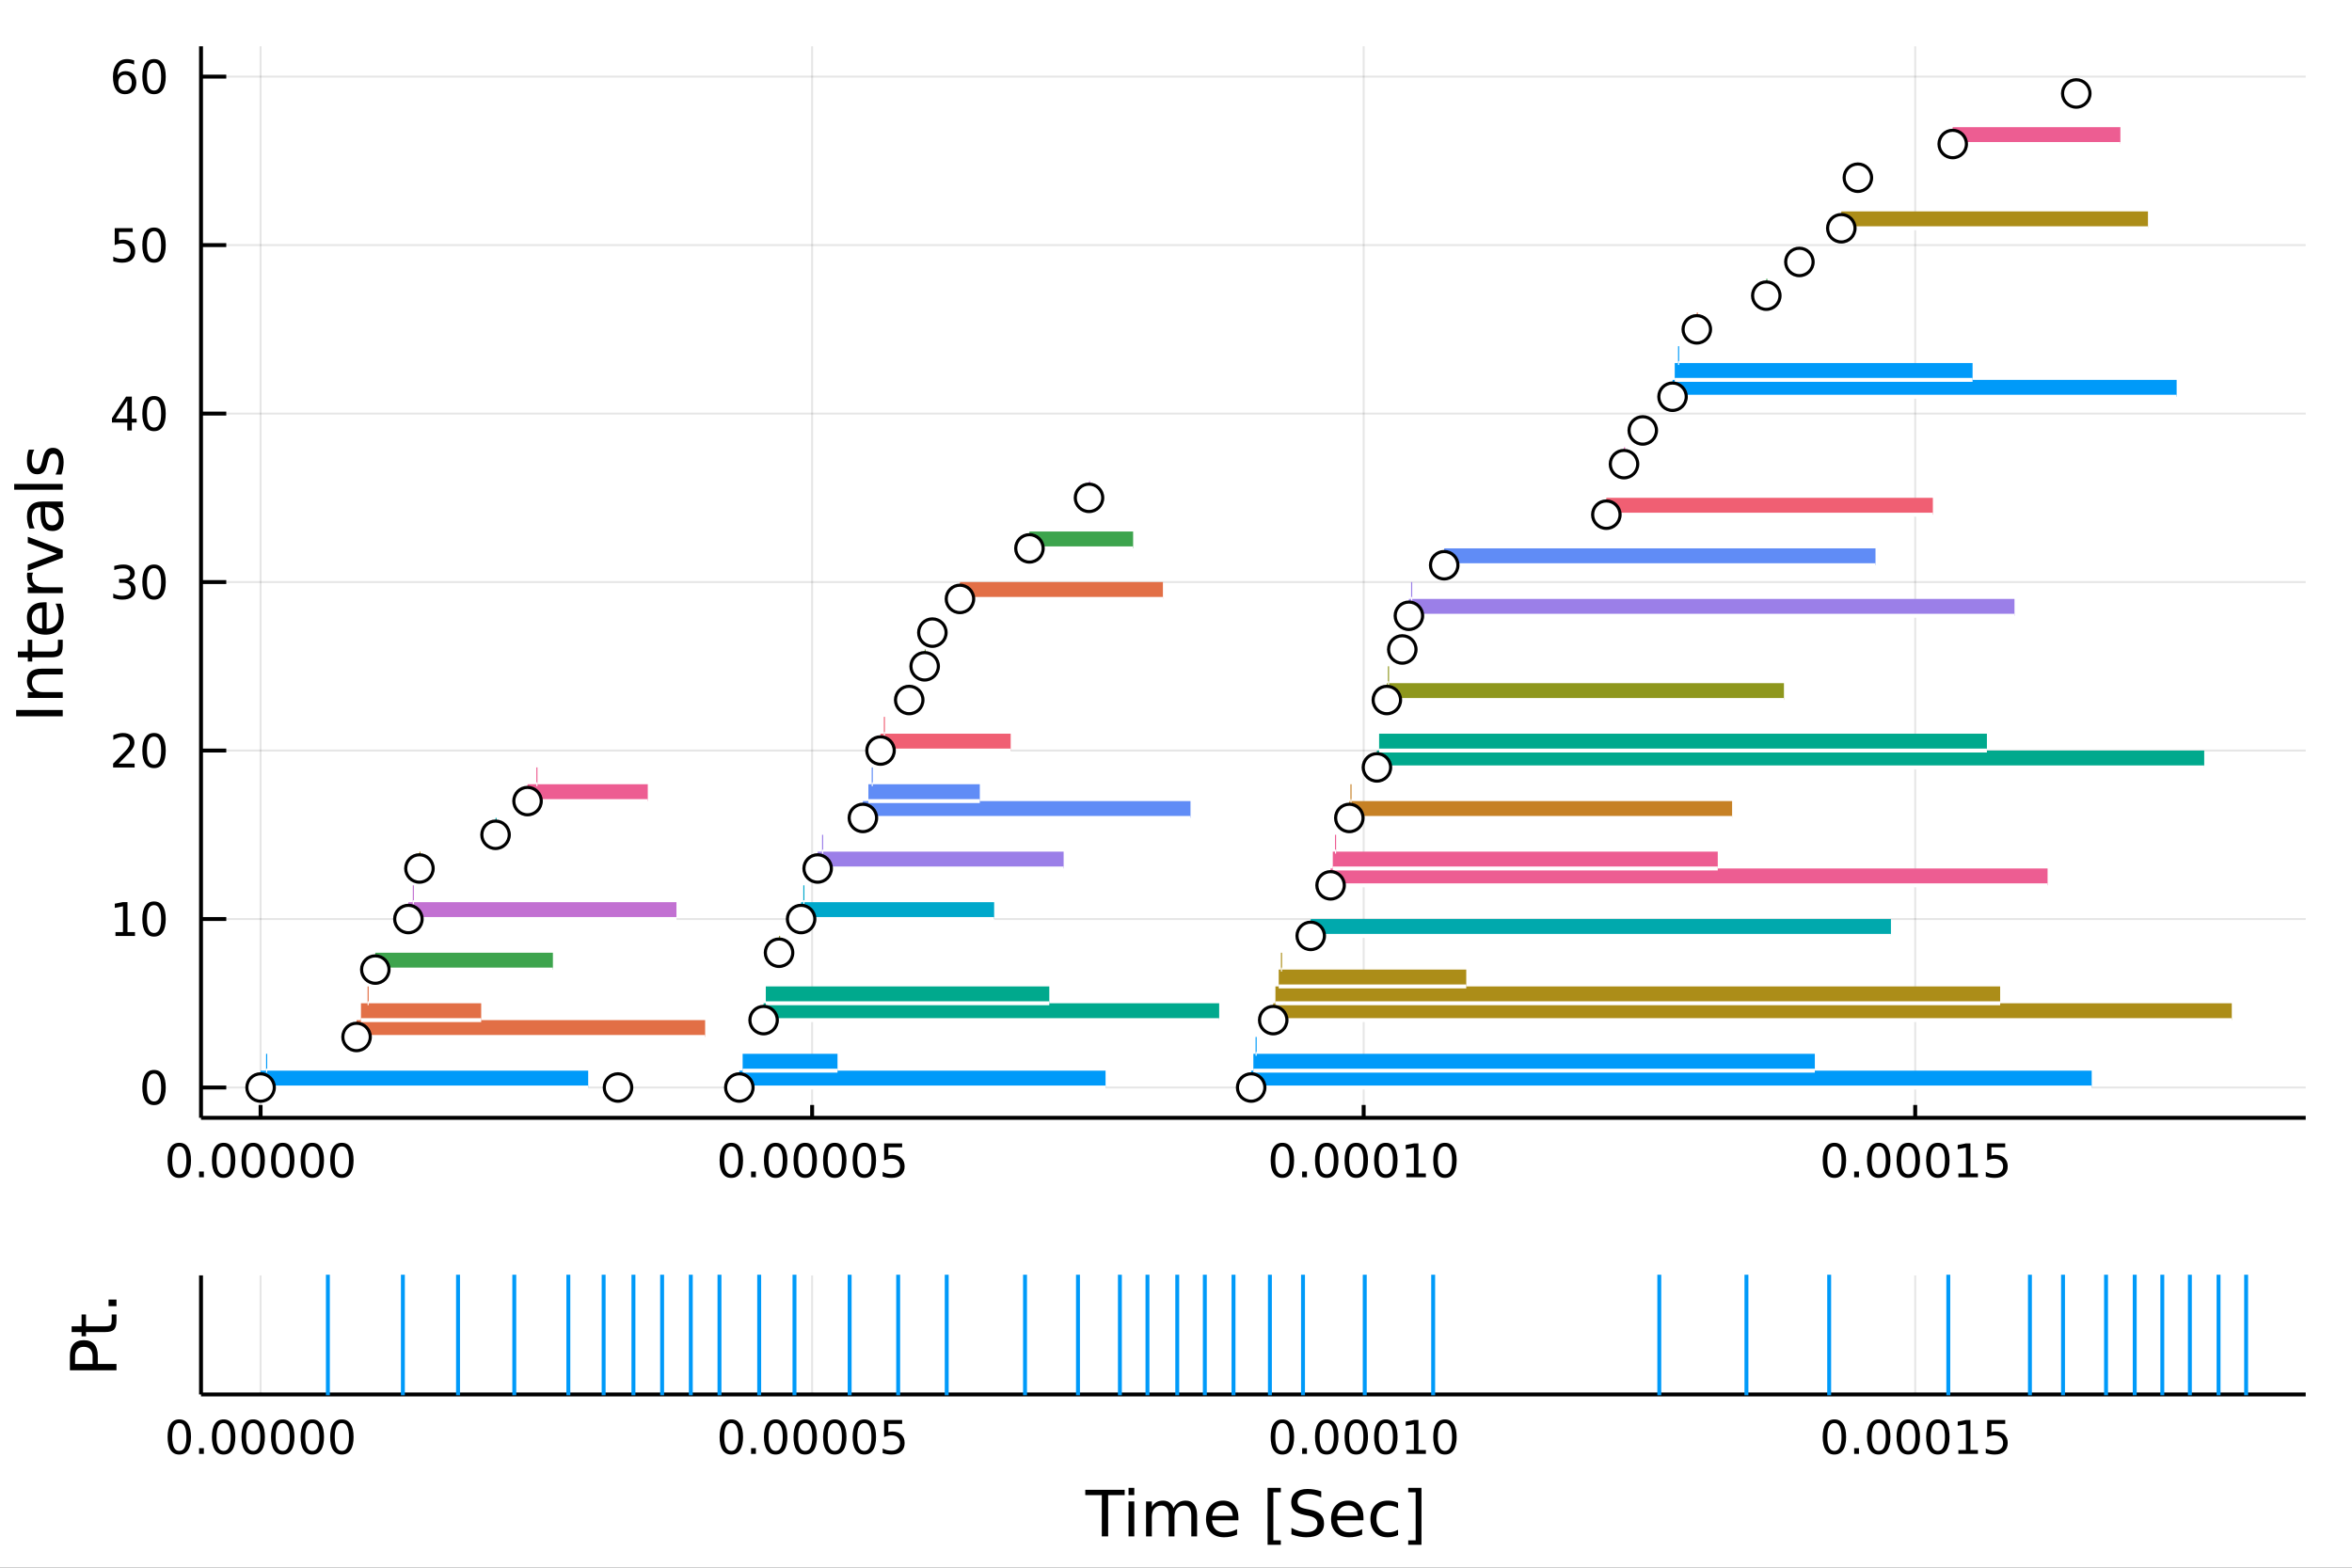 <?xml version="1.0" encoding="utf-8"?>
<svg xmlns="http://www.w3.org/2000/svg" xmlns:xlink="http://www.w3.org/1999/xlink" width="600" height="400" viewBox="0 0 2400 1600">
<rect x="0" y="0" width="2400" height="1600" fill="#333333" stroke="none"/>
<defs>
  <clipPath id="clip690">
    <rect x="0" y="0" width="2400" height="1600"/>
  </clipPath>
</defs>
<path clip-path="url(#clip690)" d="
M0 1600 L2400 1600 L2400 0 L0 0  Z
  " fill="#ffffff" fill-rule="evenodd" fill-opacity="1"/>
<defs>
  <clipPath id="clip691">
    <rect x="480" y="0" width="1681" height="1600"/>
  </clipPath>
</defs>
<path clip-path="url(#clip690)" d="
M205.121 1140.87 L2352.76 1140.87 L2352.76 47.244 L205.121 47.244  Z
  " fill="#ffffff" fill-rule="evenodd" fill-opacity="1"/>
<defs>
  <clipPath id="clip692">
    <rect x="205" y="47" width="2149" height="1095"/>
  </clipPath>
</defs>
<polyline clip-path="url(#clip692)" style="stroke:#000000; stroke-width:2; stroke-opacity:0.1; fill:none" points="
  265.903,1140.87 265.903,47.244 
  "/>
<polyline clip-path="url(#clip692)" style="stroke:#000000; stroke-width:2; stroke-opacity:0.1; fill:none" points="
  828.697,1140.87 828.697,47.244 
  "/>
<polyline clip-path="url(#clip692)" style="stroke:#000000; stroke-width:2; stroke-opacity:0.1; fill:none" points="
  1391.49,1140.87 1391.49,47.244 
  "/>
<polyline clip-path="url(#clip692)" style="stroke:#000000; stroke-width:2; stroke-opacity:0.1; fill:none" points="
  1954.29,1140.87 1954.29,47.244 
  "/>
<polyline clip-path="url(#clip690)" style="stroke:#000000; stroke-width:4; stroke-opacity:1; fill:none" points="
  205.121,1140.87 2352.76,1140.87 
  "/>
<polyline clip-path="url(#clip690)" style="stroke:#000000; stroke-width:4; stroke-opacity:1; fill:none" points="
  265.903,1140.87 265.903,1127.75 
  "/>
<polyline clip-path="url(#clip690)" style="stroke:#000000; stroke-width:4; stroke-opacity:1; fill:none" points="
  828.697,1140.87 828.697,1127.75 
  "/>
<polyline clip-path="url(#clip690)" style="stroke:#000000; stroke-width:4; stroke-opacity:1; fill:none" points="
  1391.49,1140.87 1391.49,1127.75 
  "/>
<polyline clip-path="url(#clip690)" style="stroke:#000000; stroke-width:4; stroke-opacity:1; fill:none" points="
  1954.29,1140.87 1954.29,1127.75 
  "/>
<path clip-path="url(#clip690)" d="M 0 0 M182.964 1170.06 Q179.353 1170.06 177.524 1173.63 Q175.718 1177.17 175.718 1184.3 Q175.718 1191.4 177.524 1194.97 Q179.353 1198.51 182.964 1198.51 Q186.598 1198.51 188.404 1194.97 Q190.232 1191.4 190.232 1184.3 Q190.232 1177.17 188.404 1173.63 Q186.598 1170.06 182.964 1170.06 M182.964 1166.36 Q188.774 1166.36 191.829 1170.96 Q194.908 1175.55 194.908 1184.3 Q194.908 1193.02 191.829 1197.63 Q188.774 1202.21 182.964 1202.21 Q177.154 1202.21 174.075 1197.63 Q171.019 1193.02 171.019 1184.3 Q171.019 1175.55 174.075 1170.96 Q177.154 1166.36 182.964 1166.36 Z" fill="#000000" fill-rule="evenodd" fill-opacity="1" /><path clip-path="url(#clip690)" d="M 0 0 M203.126 1195.66 L208.01 1195.66 L208.01 1201.54 L203.126 1201.54 L203.126 1195.66 Z" fill="#000000" fill-rule="evenodd" fill-opacity="1" /><path clip-path="url(#clip690)" d="M 0 0 M228.195 1170.06 Q224.584 1170.06 222.755 1173.63 Q220.95 1177.17 220.95 1184.3 Q220.95 1191.4 222.755 1194.97 Q224.584 1198.51 228.195 1198.51 Q231.829 1198.51 233.635 1194.97 Q235.463 1191.4 235.463 1184.3 Q235.463 1177.17 233.635 1173.63 Q231.829 1170.06 228.195 1170.06 M228.195 1166.36 Q234.005 1166.36 237.061 1170.96 Q240.139 1175.55 240.139 1184.3 Q240.139 1193.02 237.061 1197.63 Q234.005 1202.21 228.195 1202.21 Q222.385 1202.21 219.306 1197.63 Q216.251 1193.02 216.251 1184.3 Q216.251 1175.55 219.306 1170.96 Q222.385 1166.36 228.195 1166.36 Z" fill="#000000" fill-rule="evenodd" fill-opacity="1" /><path clip-path="url(#clip690)" d="M 0 0 M258.357 1170.06 Q254.746 1170.06 252.917 1173.63 Q251.112 1177.17 251.112 1184.3 Q251.112 1191.4 252.917 1194.97 Q254.746 1198.51 258.357 1198.51 Q261.991 1198.51 263.797 1194.97 Q265.625 1191.4 265.625 1184.3 Q265.625 1177.17 263.797 1173.63 Q261.991 1170.06 258.357 1170.06 M258.357 1166.36 Q264.167 1166.36 267.223 1170.96 Q270.301 1175.55 270.301 1184.3 Q270.301 1193.02 267.223 1197.63 Q264.167 1202.21 258.357 1202.21 Q252.547 1202.21 249.468 1197.63 Q246.412 1193.02 246.412 1184.3 Q246.412 1175.55 249.468 1170.96 Q252.547 1166.36 258.357 1166.36 Z" fill="#000000" fill-rule="evenodd" fill-opacity="1" /><path clip-path="url(#clip690)" d="M 0 0 M288.519 1170.06 Q284.908 1170.06 283.079 1173.63 Q281.273 1177.17 281.273 1184.3 Q281.273 1191.4 283.079 1194.97 Q284.908 1198.51 288.519 1198.51 Q292.153 1198.51 293.959 1194.97 Q295.787 1191.4 295.787 1184.3 Q295.787 1177.17 293.959 1173.63 Q292.153 1170.06 288.519 1170.06 M288.519 1166.36 Q294.329 1166.36 297.384 1170.96 Q300.463 1175.55 300.463 1184.3 Q300.463 1193.02 297.384 1197.63 Q294.329 1202.21 288.519 1202.21 Q282.709 1202.21 279.63 1197.63 Q276.574 1193.02 276.574 1184.3 Q276.574 1175.55 279.63 1170.96 Q282.709 1166.36 288.519 1166.36 Z" fill="#000000" fill-rule="evenodd" fill-opacity="1" /><path clip-path="url(#clip690)" d="M 0 0 M318.681 1170.06 Q315.069 1170.06 313.241 1173.63 Q311.435 1177.17 311.435 1184.3 Q311.435 1191.4 313.241 1194.97 Q315.069 1198.51 318.681 1198.51 Q322.315 1198.51 324.12 1194.97 Q325.949 1191.4 325.949 1184.3 Q325.949 1177.17 324.12 1173.63 Q322.315 1170.06 318.681 1170.06 M318.681 1166.36 Q324.491 1166.36 327.546 1170.96 Q330.625 1175.55 330.625 1184.3 Q330.625 1193.02 327.546 1197.63 Q324.491 1202.21 318.681 1202.21 Q312.87 1202.21 309.792 1197.63 Q306.736 1193.02 306.736 1184.3 Q306.736 1175.55 309.792 1170.96 Q312.87 1166.36 318.681 1166.36 Z" fill="#000000" fill-rule="evenodd" fill-opacity="1" /><path clip-path="url(#clip690)" d="M 0 0 M348.842 1170.06 Q345.231 1170.06 343.403 1173.63 Q341.597 1177.17 341.597 1184.3 Q341.597 1191.4 343.403 1194.97 Q345.231 1198.51 348.842 1198.51 Q352.477 1198.51 354.282 1194.97 Q356.111 1191.4 356.111 1184.3 Q356.111 1177.17 354.282 1173.63 Q352.477 1170.06 348.842 1170.06 M348.842 1166.36 Q354.653 1166.36 357.708 1170.96 Q360.787 1175.55 360.787 1184.3 Q360.787 1193.02 357.708 1197.63 Q354.653 1202.21 348.842 1202.21 Q343.032 1202.21 339.954 1197.63 Q336.898 1193.02 336.898 1184.3 Q336.898 1175.55 339.954 1170.96 Q343.032 1166.36 348.842 1166.36 Z" fill="#000000" fill-rule="evenodd" fill-opacity="1" /><path clip-path="url(#clip690)" d="M 0 0 M746.256 1170.06 Q742.645 1170.06 740.816 1173.63 Q739.01 1177.17 739.01 1184.3 Q739.01 1191.4 740.816 1194.97 Q742.645 1198.51 746.256 1198.51 Q749.89 1198.51 751.695 1194.97 Q753.524 1191.4 753.524 1184.3 Q753.524 1177.17 751.695 1173.63 Q749.89 1170.06 746.256 1170.06 M746.256 1166.36 Q752.066 1166.36 755.121 1170.96 Q758.2 1175.55 758.2 1184.3 Q758.2 1193.02 755.121 1197.63 Q752.066 1202.21 746.256 1202.21 Q740.446 1202.21 737.367 1197.63 Q734.311 1193.02 734.311 1184.3 Q734.311 1175.55 737.367 1170.96 Q740.446 1166.36 746.256 1166.36 Z" fill="#000000" fill-rule="evenodd" fill-opacity="1" /><path clip-path="url(#clip690)" d="M 0 0 M766.418 1195.66 L771.302 1195.66 L771.302 1201.54 L766.418 1201.54 L766.418 1195.66 Z" fill="#000000" fill-rule="evenodd" fill-opacity="1" /><path clip-path="url(#clip690)" d="M 0 0 M791.487 1170.06 Q787.876 1170.06 786.047 1173.63 Q784.242 1177.17 784.242 1184.3 Q784.242 1191.4 786.047 1194.97 Q787.876 1198.51 791.487 1198.51 Q795.121 1198.51 796.927 1194.97 Q798.755 1191.4 798.755 1184.3 Q798.755 1177.17 796.927 1173.63 Q795.121 1170.06 791.487 1170.06 M791.487 1166.36 Q797.297 1166.36 800.353 1170.96 Q803.431 1175.55 803.431 1184.3 Q803.431 1193.02 800.353 1197.63 Q797.297 1202.21 791.487 1202.21 Q785.677 1202.21 782.598 1197.63 Q779.543 1193.02 779.543 1184.3 Q779.543 1175.55 782.598 1170.96 Q785.677 1166.36 791.487 1166.36 Z" fill="#000000" fill-rule="evenodd" fill-opacity="1" /><path clip-path="url(#clip690)" d="M 0 0 M821.649 1170.06 Q818.038 1170.06 816.209 1173.63 Q814.403 1177.17 814.403 1184.3 Q814.403 1191.4 816.209 1194.97 Q818.038 1198.51 821.649 1198.51 Q825.283 1198.51 827.089 1194.97 Q828.917 1191.4 828.917 1184.3 Q828.917 1177.17 827.089 1173.63 Q825.283 1170.06 821.649 1170.06 M821.649 1166.36 Q827.459 1166.36 830.515 1170.96 Q833.593 1175.55 833.593 1184.3 Q833.593 1193.02 830.515 1197.63 Q827.459 1202.21 821.649 1202.21 Q815.839 1202.21 812.76 1197.63 Q809.704 1193.02 809.704 1184.3 Q809.704 1175.55 812.76 1170.96 Q815.839 1166.36 821.649 1166.36 Z" fill="#000000" fill-rule="evenodd" fill-opacity="1" /><path clip-path="url(#clip690)" d="M 0 0 M851.811 1170.06 Q848.2 1170.06 846.371 1173.63 Q844.565 1177.17 844.565 1184.3 Q844.565 1191.4 846.371 1194.97 Q848.2 1198.51 851.811 1198.51 Q855.445 1198.51 857.25 1194.97 Q859.079 1191.4 859.079 1184.3 Q859.079 1177.17 857.25 1173.63 Q855.445 1170.06 851.811 1170.06 M851.811 1166.36 Q857.621 1166.36 860.676 1170.96 Q863.755 1175.55 863.755 1184.3 Q863.755 1193.02 860.676 1197.63 Q857.621 1202.21 851.811 1202.21 Q846.001 1202.21 842.922 1197.63 Q839.866 1193.02 839.866 1184.3 Q839.866 1175.55 842.922 1170.96 Q846.001 1166.36 851.811 1166.36 Z" fill="#000000" fill-rule="evenodd" fill-opacity="1" /><path clip-path="url(#clip690)" d="M 0 0 M881.973 1170.06 Q878.361 1170.06 876.533 1173.63 Q874.727 1177.17 874.727 1184.3 Q874.727 1191.4 876.533 1194.97 Q878.361 1198.51 881.973 1198.51 Q885.607 1198.51 887.412 1194.97 Q889.241 1191.4 889.241 1184.3 Q889.241 1177.17 887.412 1173.63 Q885.607 1170.06 881.973 1170.06 M881.973 1166.36 Q887.783 1166.36 890.838 1170.96 Q893.917 1175.55 893.917 1184.3 Q893.917 1193.02 890.838 1197.63 Q887.783 1202.21 881.973 1202.21 Q876.162 1202.21 873.084 1197.63 Q870.028 1193.02 870.028 1184.3 Q870.028 1175.55 873.084 1170.96 Q876.162 1166.36 881.973 1166.36 Z" fill="#000000" fill-rule="evenodd" fill-opacity="1" /><path clip-path="url(#clip690)" d="M 0 0 M902.181 1166.98 L920.537 1166.98 L920.537 1170.92 L906.463 1170.92 L906.463 1179.39 Q907.482 1179.04 908.5 1178.88 Q909.519 1178.69 910.537 1178.69 Q916.324 1178.69 919.704 1181.87 Q923.083 1185.04 923.083 1190.45 Q923.083 1196.03 919.611 1199.13 Q916.139 1202.21 909.82 1202.21 Q907.644 1202.21 905.375 1201.84 Q903.13 1201.47 900.722 1200.73 L900.722 1196.03 Q902.806 1197.17 905.028 1197.72 Q907.25 1198.28 909.727 1198.28 Q913.732 1198.28 916.07 1196.17 Q918.408 1194.06 918.408 1190.45 Q918.408 1186.84 916.07 1184.74 Q913.732 1182.63 909.727 1182.63 Q907.852 1182.63 905.977 1183.05 Q904.125 1183.46 902.181 1184.34 L902.181 1166.98 Z" fill="#000000" fill-rule="evenodd" fill-opacity="1" /><path clip-path="url(#clip690)" d="M 0 0 M1308.55 1170.06 Q1304.94 1170.06 1303.11 1173.63 Q1301.31 1177.17 1301.31 1184.3 Q1301.31 1191.4 1303.11 1194.97 Q1304.94 1198.51 1308.55 1198.51 Q1312.19 1198.51 1313.99 1194.97 Q1315.82 1191.4 1315.82 1184.3 Q1315.82 1177.17 1313.99 1173.63 Q1312.19 1170.06 1308.55 1170.06 M1308.55 1166.36 Q1314.36 1166.36 1317.42 1170.96 Q1320.5 1175.55 1320.5 1184.3 Q1320.5 1193.02 1317.42 1197.63 Q1314.36 1202.21 1308.55 1202.21 Q1302.74 1202.21 1299.66 1197.63 Q1296.61 1193.02 1296.61 1184.3 Q1296.61 1175.55 1299.66 1170.96 Q1302.74 1166.36 1308.55 1166.36 Z" fill="#000000" fill-rule="evenodd" fill-opacity="1" /><path clip-path="url(#clip690)" d="M 0 0 M1328.71 1195.66 L1333.6 1195.66 L1333.6 1201.54 L1328.71 1201.54 L1328.71 1195.66 Z" fill="#000000" fill-rule="evenodd" fill-opacity="1" /><path clip-path="url(#clip690)" d="M 0 0 M1353.78 1170.06 Q1350.17 1170.06 1348.34 1173.63 Q1346.54 1177.17 1346.54 1184.3 Q1346.54 1191.4 1348.34 1194.97 Q1350.17 1198.51 1353.78 1198.51 Q1357.42 1198.51 1359.22 1194.97 Q1361.05 1191.4 1361.05 1184.3 Q1361.05 1177.17 1359.22 1173.63 Q1357.42 1170.06 1353.78 1170.06 M1353.78 1166.36 Q1359.59 1166.36 1362.65 1170.96 Q1365.73 1175.55 1365.73 1184.3 Q1365.73 1193.02 1362.65 1197.63 Q1359.59 1202.21 1353.78 1202.21 Q1347.97 1202.21 1344.89 1197.63 Q1341.84 1193.02 1341.84 1184.3 Q1341.84 1175.55 1344.89 1170.96 Q1347.97 1166.36 1353.78 1166.36 Z" fill="#000000" fill-rule="evenodd" fill-opacity="1" /><path clip-path="url(#clip690)" d="M 0 0 M1383.95 1170.06 Q1380.33 1170.06 1378.51 1173.63 Q1376.7 1177.17 1376.7 1184.3 Q1376.7 1191.4 1378.51 1194.97 Q1380.33 1198.51 1383.95 1198.51 Q1387.58 1198.51 1389.39 1194.97 Q1391.21 1191.4 1391.21 1184.3 Q1391.21 1177.17 1389.39 1173.63 Q1387.58 1170.06 1383.95 1170.06 M1383.95 1166.36 Q1389.76 1166.36 1392.81 1170.96 Q1395.89 1175.55 1395.89 1184.3 Q1395.89 1193.02 1392.81 1197.63 Q1389.76 1202.21 1383.95 1202.21 Q1378.14 1202.21 1375.06 1197.63 Q1372 1193.02 1372 1184.3 Q1372 1175.55 1375.06 1170.96 Q1378.14 1166.36 1383.95 1166.36 Z" fill="#000000" fill-rule="evenodd" fill-opacity="1" /><path clip-path="url(#clip690)" d="M 0 0 M1414.11 1170.06 Q1410.5 1170.06 1408.67 1173.63 Q1406.86 1177.17 1406.86 1184.3 Q1406.86 1191.4 1408.67 1194.97 Q1410.5 1198.51 1414.11 1198.51 Q1417.74 1198.51 1419.55 1194.97 Q1421.38 1191.4 1421.38 1184.3 Q1421.38 1177.17 1419.55 1173.63 Q1417.74 1170.06 1414.11 1170.06 M1414.11 1166.36 Q1419.92 1166.36 1422.97 1170.96 Q1426.05 1175.55 1426.05 1184.3 Q1426.05 1193.02 1422.97 1197.63 Q1419.92 1202.21 1414.11 1202.21 Q1408.3 1202.21 1405.22 1197.63 Q1402.16 1193.02 1402.16 1184.3 Q1402.16 1175.55 1405.22 1170.96 Q1408.3 1166.36 1414.11 1166.36 Z" fill="#000000" fill-rule="evenodd" fill-opacity="1" /><path clip-path="url(#clip690)" d="M 0 0 M1435.08 1197.61 L1442.72 1197.61 L1442.72 1171.24 L1434.41 1172.91 L1434.41 1168.65 L1442.67 1166.98 L1447.35 1166.98 L1447.35 1197.61 L1454.99 1197.61 L1454.99 1201.54 L1435.08 1201.54 L1435.08 1197.61 Z" fill="#000000" fill-rule="evenodd" fill-opacity="1" /><path clip-path="url(#clip690)" d="M 0 0 M1474.43 1170.06 Q1470.82 1170.06 1468.99 1173.63 Q1467.19 1177.17 1467.19 1184.3 Q1467.19 1191.4 1468.99 1194.97 Q1470.82 1198.51 1474.43 1198.51 Q1478.07 1198.51 1479.87 1194.97 Q1481.7 1191.4 1481.7 1184.3 Q1481.7 1177.17 1479.87 1173.63 Q1478.07 1170.06 1474.43 1170.06 M1474.43 1166.36 Q1480.24 1166.36 1483.3 1170.96 Q1486.38 1175.55 1486.38 1184.3 Q1486.38 1193.02 1483.3 1197.63 Q1480.24 1202.21 1474.43 1202.21 Q1468.62 1202.21 1465.54 1197.63 Q1462.49 1193.02 1462.49 1184.3 Q1462.49 1175.55 1465.54 1170.96 Q1468.62 1166.36 1474.43 1166.36 Z" fill="#000000" fill-rule="evenodd" fill-opacity="1" /><path clip-path="url(#clip690)" d="M 0 0 M1871.84 1170.06 Q1868.23 1170.06 1866.4 1173.63 Q1864.6 1177.17 1864.6 1184.3 Q1864.6 1191.4 1866.4 1194.97 Q1868.23 1198.51 1871.84 1198.51 Q1875.48 1198.51 1877.28 1194.97 Q1879.11 1191.4 1879.11 1184.3 Q1879.11 1177.17 1877.28 1173.63 Q1875.48 1170.06 1871.84 1170.06 M1871.84 1166.36 Q1877.65 1166.36 1880.71 1170.96 Q1883.79 1175.55 1883.79 1184.3 Q1883.79 1193.02 1880.71 1197.63 Q1877.65 1202.21 1871.84 1202.21 Q1866.03 1202.21 1862.96 1197.63 Q1859.9 1193.02 1859.9 1184.3 Q1859.9 1175.55 1862.96 1170.96 Q1866.03 1166.36 1871.84 1166.36 Z" fill="#000000" fill-rule="evenodd" fill-opacity="1" /><path clip-path="url(#clip690)" d="M 0 0 M1892.01 1195.66 L1896.89 1195.66 L1896.89 1201.54 L1892.01 1201.54 L1892.01 1195.66 Z" fill="#000000" fill-rule="evenodd" fill-opacity="1" /><path clip-path="url(#clip690)" d="M 0 0 M1917.08 1170.06 Q1913.46 1170.06 1911.64 1173.63 Q1909.83 1177.17 1909.83 1184.3 Q1909.83 1191.4 1911.64 1194.97 Q1913.46 1198.51 1917.08 1198.51 Q1920.71 1198.51 1922.52 1194.97 Q1924.34 1191.4 1924.34 1184.3 Q1924.34 1177.17 1922.52 1173.63 Q1920.71 1170.06 1917.08 1170.06 M1917.08 1166.36 Q1922.89 1166.36 1925.94 1170.96 Q1929.02 1175.55 1929.02 1184.3 Q1929.02 1193.02 1925.94 1197.63 Q1922.89 1202.21 1917.08 1202.21 Q1911.27 1202.21 1908.19 1197.63 Q1905.13 1193.02 1905.13 1184.3 Q1905.13 1175.55 1908.19 1170.96 Q1911.27 1166.36 1917.08 1166.36 Z" fill="#000000" fill-rule="evenodd" fill-opacity="1" /><path clip-path="url(#clip690)" d="M 0 0 M1947.24 1170.06 Q1943.63 1170.06 1941.8 1173.63 Q1939.99 1177.17 1939.99 1184.3 Q1939.99 1191.4 1941.8 1194.97 Q1943.63 1198.51 1947.24 1198.51 Q1950.87 1198.51 1952.68 1194.97 Q1954.51 1191.4 1954.51 1184.3 Q1954.51 1177.17 1952.68 1173.63 Q1950.87 1170.06 1947.24 1170.06 M1947.24 1166.36 Q1953.05 1166.36 1956.1 1170.96 Q1959.18 1175.55 1959.18 1184.3 Q1959.18 1193.02 1956.1 1197.63 Q1953.05 1202.21 1947.24 1202.21 Q1941.43 1202.21 1938.35 1197.63 Q1935.29 1193.02 1935.29 1184.3 Q1935.29 1175.55 1938.35 1170.96 Q1941.43 1166.36 1947.24 1166.36 Z" fill="#000000" fill-rule="evenodd" fill-opacity="1" /><path clip-path="url(#clip690)" d="M 0 0 M1977.4 1170.06 Q1973.79 1170.06 1971.96 1173.63 Q1970.15 1177.17 1970.15 1184.3 Q1970.15 1191.4 1971.96 1194.97 Q1973.79 1198.51 1977.4 1198.51 Q1981.03 1198.51 1982.84 1194.97 Q1984.67 1191.4 1984.67 1184.3 Q1984.67 1177.17 1982.84 1173.63 Q1981.03 1170.06 1977.4 1170.06 M1977.4 1166.36 Q1983.21 1166.36 1986.26 1170.96 Q1989.34 1175.55 1989.34 1184.3 Q1989.34 1193.02 1986.26 1197.63 Q1983.21 1202.21 1977.4 1202.21 Q1971.59 1202.21 1968.51 1197.63 Q1965.45 1193.02 1965.45 1184.3 Q1965.45 1175.55 1968.51 1170.96 Q1971.59 1166.36 1977.4 1166.36 Z" fill="#000000" fill-rule="evenodd" fill-opacity="1" /><path clip-path="url(#clip690)" d="M 0 0 M1998.37 1197.61 L2006.01 1197.61 L2006.01 1171.24 L1997.7 1172.91 L1997.7 1168.65 L2005.96 1166.98 L2010.64 1166.98 L2010.64 1197.61 L2018.28 1197.61 L2018.28 1201.54 L1998.37 1201.54 L1998.37 1197.61 Z" fill="#000000" fill-rule="evenodd" fill-opacity="1" /><path clip-path="url(#clip690)" d="M 0 0 M2027.77 1166.98 L2046.13 1166.98 L2046.13 1170.92 L2032.05 1170.92 L2032.05 1179.39 Q2033.07 1179.04 2034.09 1178.88 Q2035.11 1178.69 2036.13 1178.69 Q2041.91 1178.69 2045.29 1181.87 Q2048.67 1185.04 2048.67 1190.45 Q2048.67 1196.03 2045.2 1199.13 Q2041.73 1202.21 2035.41 1202.21 Q2033.23 1202.21 2030.96 1201.84 Q2028.72 1201.47 2026.31 1200.73 L2026.31 1196.03 Q2028.39 1197.17 2030.62 1197.72 Q2032.84 1198.28 2035.32 1198.28 Q2039.32 1198.28 2041.66 1196.17 Q2044 1194.06 2044 1190.45 Q2044 1186.84 2041.66 1184.74 Q2039.32 1182.63 2035.32 1182.63 Q2033.44 1182.63 2031.57 1183.05 Q2029.71 1183.46 2027.77 1184.34 L2027.77 1166.98 Z" fill="#000000" fill-rule="evenodd" fill-opacity="1" /><polyline clip-path="url(#clip692)" style="stroke:#000000; stroke-width:2; stroke-opacity:0.1; fill:none" points="
  205.121,1109.92 2352.76,1109.92 
  "/>
<polyline clip-path="url(#clip692)" style="stroke:#000000; stroke-width:2; stroke-opacity:0.1; fill:none" points="
  205.121,937.964 2352.76,937.964 
  "/>
<polyline clip-path="url(#clip692)" style="stroke:#000000; stroke-width:2; stroke-opacity:0.1; fill:none" points="
  205.121,766.011 2352.76,766.011 
  "/>
<polyline clip-path="url(#clip692)" style="stroke:#000000; stroke-width:2; stroke-opacity:0.1; fill:none" points="
  205.121,594.057 2352.76,594.057 
  "/>
<polyline clip-path="url(#clip692)" style="stroke:#000000; stroke-width:2; stroke-opacity:0.1; fill:none" points="
  205.121,422.103 2352.76,422.103 
  "/>
<polyline clip-path="url(#clip692)" style="stroke:#000000; stroke-width:2; stroke-opacity:0.1; fill:none" points="
  205.121,250.149 2352.76,250.149 
  "/>
<polyline clip-path="url(#clip692)" style="stroke:#000000; stroke-width:2; stroke-opacity:0.1; fill:none" points="
  205.121,78.196 2352.76,78.196 
  "/>
<polyline clip-path="url(#clip690)" style="stroke:#000000; stroke-width:4; stroke-opacity:1; fill:none" points="
  205.121,1140.87 205.121,47.244 
  "/>
<polyline clip-path="url(#clip690)" style="stroke:#000000; stroke-width:4; stroke-opacity:1; fill:none" points="
  205.121,1109.92 230.893,1109.92 
  "/>
<polyline clip-path="url(#clip690)" style="stroke:#000000; stroke-width:4; stroke-opacity:1; fill:none" points="
  205.121,937.964 230.893,937.964 
  "/>
<polyline clip-path="url(#clip690)" style="stroke:#000000; stroke-width:4; stroke-opacity:1; fill:none" points="
  205.121,766.011 230.893,766.011 
  "/>
<polyline clip-path="url(#clip690)" style="stroke:#000000; stroke-width:4; stroke-opacity:1; fill:none" points="
  205.121,594.057 230.893,594.057 
  "/>
<polyline clip-path="url(#clip690)" style="stroke:#000000; stroke-width:4; stroke-opacity:1; fill:none" points="
  205.121,422.103 230.893,422.103 
  "/>
<polyline clip-path="url(#clip690)" style="stroke:#000000; stroke-width:4; stroke-opacity:1; fill:none" points="
  205.121,250.149 230.893,250.149 
  "/>
<polyline clip-path="url(#clip690)" style="stroke:#000000; stroke-width:4; stroke-opacity:1; fill:none" points="
  205.121,78.196 230.893,78.196 
  "/>
<path clip-path="url(#clip690)" d="M 0 0 M157.177 1095.72 Q153.566 1095.72 151.737 1099.28 Q149.931 1102.82 149.931 1109.95 Q149.931 1117.06 151.737 1120.62 Q153.566 1124.17 157.177 1124.17 Q160.811 1124.17 162.616 1120.62 Q164.445 1117.06 164.445 1109.95 Q164.445 1102.82 162.616 1099.28 Q160.811 1095.72 157.177 1095.72 M157.177 1092.01 Q162.987 1092.01 166.042 1096.62 Q169.121 1101.2 169.121 1109.95 Q169.121 1118.68 166.042 1123.29 Q162.987 1127.87 157.177 1127.87 Q151.366 1127.87 148.288 1123.29 Q145.232 1118.68 145.232 1109.95 Q145.232 1101.2 148.288 1096.62 Q151.366 1092.01 157.177 1092.01 Z" fill="#000000" fill-rule="evenodd" fill-opacity="1" /><path clip-path="url(#clip690)" d="M 0 0 M117.825 951.309 L125.464 951.309 L125.464 924.944 L117.154 926.61 L117.154 922.351 L125.418 920.684 L130.093 920.684 L130.093 951.309 L137.732 951.309 L137.732 955.244 L117.825 955.244 L117.825 951.309 Z" fill="#000000" fill-rule="evenodd" fill-opacity="1" /><path clip-path="url(#clip690)" d="M 0 0 M157.177 923.763 Q153.566 923.763 151.737 927.328 Q149.931 930.869 149.931 937.999 Q149.931 945.105 151.737 948.67 Q153.566 952.212 157.177 952.212 Q160.811 952.212 162.616 948.67 Q164.445 945.105 164.445 937.999 Q164.445 930.869 162.616 927.328 Q160.811 923.763 157.177 923.763 M157.177 920.059 Q162.987 920.059 166.042 924.666 Q169.121 929.249 169.121 937.999 Q169.121 946.726 166.042 951.332 Q162.987 955.916 157.177 955.916 Q151.366 955.916 148.288 951.332 Q145.232 946.726 145.232 937.999 Q145.232 929.249 148.288 924.666 Q151.366 920.059 157.177 920.059 Z" fill="#000000" fill-rule="evenodd" fill-opacity="1" /><path clip-path="url(#clip690)" d="M 0 0 M121.043 779.355 L137.362 779.355 L137.362 783.291 L115.418 783.291 L115.418 779.355 Q118.08 776.601 122.663 771.971 Q127.269 767.318 128.45 765.976 Q130.695 763.453 131.575 761.717 Q132.478 759.957 132.478 758.268 Q132.478 755.513 130.533 753.777 Q128.612 752.041 125.51 752.041 Q123.311 752.041 120.857 752.805 Q118.427 753.569 115.649 755.119 L115.649 750.397 Q118.473 749.263 120.927 748.684 Q123.38 748.106 125.418 748.106 Q130.788 748.106 133.982 750.791 Q137.177 753.476 137.177 757.967 Q137.177 760.096 136.367 762.018 Q135.579 763.916 133.473 766.508 Q132.894 767.18 129.792 770.397 Q126.691 773.592 121.043 779.355 Z" fill="#000000" fill-rule="evenodd" fill-opacity="1" /><path clip-path="url(#clip690)" d="M 0 0 M157.177 751.809 Q153.566 751.809 151.737 755.374 Q149.931 758.916 149.931 766.045 Q149.931 773.152 151.737 776.717 Q153.566 780.258 157.177 780.258 Q160.811 780.258 162.616 776.717 Q164.445 773.152 164.445 766.045 Q164.445 758.916 162.616 755.374 Q160.811 751.809 157.177 751.809 M157.177 748.106 Q162.987 748.106 166.042 752.712 Q169.121 757.295 169.121 766.045 Q169.121 774.772 166.042 779.379 Q162.987 783.962 157.177 783.962 Q151.366 783.962 148.288 779.379 Q145.232 774.772 145.232 766.045 Q145.232 757.295 148.288 752.712 Q151.366 748.106 157.177 748.106 Z" fill="#000000" fill-rule="evenodd" fill-opacity="1" /><path clip-path="url(#clip690)" d="M 0 0 M131.181 592.703 Q134.538 593.42 136.413 595.689 Q138.311 597.957 138.311 601.291 Q138.311 606.406 134.792 609.207 Q131.274 612.008 124.793 612.008 Q122.617 612.008 120.302 611.568 Q118.01 611.152 115.556 610.295 L115.556 605.781 Q117.501 606.916 119.816 607.494 Q122.13 608.073 124.654 608.073 Q129.052 608.073 131.343 606.337 Q133.658 604.601 133.658 601.291 Q133.658 598.235 131.505 596.522 Q129.376 594.786 125.556 594.786 L121.529 594.786 L121.529 590.943 L125.742 590.943 Q129.191 590.943 131.019 589.578 Q132.848 588.189 132.848 585.596 Q132.848 582.934 130.95 581.522 Q129.075 580.087 125.556 580.087 Q123.635 580.087 121.436 580.504 Q119.237 580.92 116.598 581.8 L116.598 577.633 Q119.26 576.893 121.575 576.522 Q123.913 576.152 125.973 576.152 Q131.297 576.152 134.399 578.582 Q137.501 580.99 137.501 585.11 Q137.501 587.981 135.857 589.971 Q134.214 591.939 131.181 592.703 Z" fill="#000000" fill-rule="evenodd" fill-opacity="1" /><path clip-path="url(#clip690)" d="M 0 0 M157.177 579.856 Q153.566 579.856 151.737 583.42 Q149.931 586.962 149.931 594.092 Q149.931 601.198 151.737 604.763 Q153.566 608.304 157.177 608.304 Q160.811 608.304 162.616 604.763 Q164.445 601.198 164.445 594.092 Q164.445 586.962 162.616 583.42 Q160.811 579.856 157.177 579.856 M157.177 576.152 Q162.987 576.152 166.042 580.758 Q169.121 585.342 169.121 594.092 Q169.121 602.818 166.042 607.425 Q162.987 612.008 157.177 612.008 Q151.366 612.008 148.288 607.425 Q145.232 602.818 145.232 594.092 Q145.232 585.342 148.288 580.758 Q151.366 576.152 157.177 576.152 Z" fill="#000000" fill-rule="evenodd" fill-opacity="1" /><path clip-path="url(#clip690)" d="M 0 0 M129.862 408.897 L118.056 427.346 L129.862 427.346 L129.862 408.897 M128.635 404.823 L134.515 404.823 L134.515 427.346 L139.445 427.346 L139.445 431.235 L134.515 431.235 L134.515 439.383 L129.862 439.383 L129.862 431.235 L114.26 431.235 L114.26 426.721 L128.635 404.823 Z" fill="#000000" fill-rule="evenodd" fill-opacity="1" /><path clip-path="url(#clip690)" d="M 0 0 M157.177 407.902 Q153.566 407.902 151.737 411.467 Q149.931 415.008 149.931 422.138 Q149.931 429.244 151.737 432.809 Q153.566 436.351 157.177 436.351 Q160.811 436.351 162.616 432.809 Q164.445 429.244 164.445 422.138 Q164.445 415.008 162.616 411.467 Q160.811 407.902 157.177 407.902 M157.177 404.198 Q162.987 404.198 166.042 408.805 Q169.121 413.388 169.121 422.138 Q169.121 430.865 166.042 435.471 Q162.987 440.054 157.177 440.054 Q151.366 440.054 148.288 435.471 Q145.232 430.865 145.232 422.138 Q145.232 413.388 148.288 408.805 Q151.366 404.198 157.177 404.198 Z" fill="#000000" fill-rule="evenodd" fill-opacity="1" /><path clip-path="url(#clip690)" d="M 0 0 M117.061 232.869 L135.417 232.869 L135.417 236.805 L121.343 236.805 L121.343 245.277 Q122.362 244.93 123.38 244.768 Q124.399 244.582 125.418 244.582 Q131.205 244.582 134.584 247.754 Q137.964 250.925 137.964 256.342 Q137.964 261.92 134.492 265.022 Q131.019 268.101 124.7 268.101 Q122.524 268.101 120.255 267.73 Q118.01 267.36 115.603 266.619 L115.603 261.92 Q117.686 263.054 119.908 263.61 Q122.13 264.166 124.607 264.166 Q128.612 264.166 130.95 262.059 Q133.288 259.953 133.288 256.342 Q133.288 252.73 130.95 250.624 Q128.612 248.518 124.607 248.518 Q122.732 248.518 120.857 248.934 Q119.006 249.351 117.061 250.23 L117.061 232.869 Z" fill="#000000" fill-rule="evenodd" fill-opacity="1" /><path clip-path="url(#clip690)" d="M 0 0 M157.177 235.948 Q153.566 235.948 151.737 239.513 Q149.931 243.055 149.931 250.184 Q149.931 257.291 151.737 260.855 Q153.566 264.397 157.177 264.397 Q160.811 264.397 162.616 260.855 Q164.445 257.291 164.445 250.184 Q164.445 243.055 162.616 239.513 Q160.811 235.948 157.177 235.948 M157.177 232.244 Q162.987 232.244 166.042 236.851 Q169.121 241.434 169.121 250.184 Q169.121 258.911 166.042 263.517 Q162.987 268.101 157.177 268.101 Q151.366 268.101 148.288 263.517 Q145.232 258.911 145.232 250.184 Q145.232 241.434 148.288 236.851 Q151.366 232.244 157.177 232.244 Z" fill="#000000" fill-rule="evenodd" fill-opacity="1" /><path clip-path="url(#clip690)" d="M 0 0 M127.593 76.332 Q124.445 76.332 122.593 78.485 Q120.765 80.638 120.765 84.388 Q120.765 88.115 122.593 90.291 Q124.445 92.443 127.593 92.443 Q130.742 92.443 132.57 90.291 Q134.422 88.115 134.422 84.388 Q134.422 80.638 132.57 78.485 Q130.742 76.332 127.593 76.332 M136.876 61.68 L136.876 65.939 Q135.117 65.106 133.311 64.666 Q131.529 64.226 129.769 64.226 Q125.14 64.226 122.686 67.351 Q120.255 70.476 119.908 76.795 Q121.274 74.781 123.334 73.717 Q125.394 72.629 127.871 72.629 Q133.08 72.629 136.089 75.8 Q139.121 78.948 139.121 84.388 Q139.121 89.712 135.973 92.93 Q132.825 96.147 127.593 96.147 Q121.598 96.147 118.427 91.564 Q115.256 86.957 115.256 78.231 Q115.256 70.036 119.144 65.175 Q123.033 60.291 129.584 60.291 Q131.343 60.291 133.126 60.638 Q134.931 60.985 136.876 61.68 Z" fill="#000000" fill-rule="evenodd" fill-opacity="1" /><path clip-path="url(#clip690)" d="M 0 0 M157.177 63.994 Q153.566 63.994 151.737 67.559 Q149.931 71.101 149.931 78.231 Q149.931 85.337 151.737 88.902 Q153.566 92.443 157.177 92.443 Q160.811 92.443 162.616 88.902 Q164.445 85.337 164.445 78.231 Q164.445 71.101 162.616 67.559 Q160.811 63.994 157.177 63.994 M157.177 60.291 Q162.987 60.291 166.042 64.897 Q169.121 69.481 169.121 78.231 Q169.121 86.957 166.042 91.564 Q162.987 96.147 157.177 96.147 Q151.366 96.147 148.288 91.564 Q145.232 86.957 145.232 78.231 Q145.232 69.481 148.288 64.897 Q151.366 60.291 157.177 60.291 Z" fill="#000000" fill-rule="evenodd" fill-opacity="1" /><path clip-path="url(#clip690)" d="M 0 0 M16.484 731.063 L16.484 724.633 L64.004 724.633 L64.004 731.063 L16.484 731.063 Z" fill="#000000" fill-rule="evenodd" fill-opacity="1" /><path clip-path="url(#clip690)" d="M 0 0 M42.488 682.461 L64.004 682.461 L64.004 688.317 L42.679 688.317 Q37.618 688.317 35.104 690.29 Q32.589 692.264 32.589 696.211 Q32.589 700.953 35.613 703.69 Q38.637 706.428 43.857 706.428 L64.004 706.428 L64.004 712.316 L28.356 712.316 L28.356 706.428 L33.894 706.428 Q30.68 704.327 29.088 701.494 Q27.497 698.63 27.497 694.906 Q27.497 688.763 31.316 685.612 Q35.104 682.461 42.488 682.461 Z" fill="#000000" fill-rule="evenodd" fill-opacity="1" /><path clip-path="url(#clip690)" d="M 0 0 M18.235 664.987 L28.356 664.987 L28.356 652.924 L32.908 652.924 L32.908 664.987 L52.259 664.987 Q56.62 664.987 57.861 663.809 Q59.103 662.6 59.103 658.939 L59.103 652.924 L64.004 652.924 L64.004 658.939 Q64.004 665.719 61.49 668.297 Q58.943 670.875 52.259 670.875 L32.908 670.875 L32.908 675.172 L28.356 675.172 L28.356 670.875 L18.235 670.875 L18.235 664.987 Z" fill="#000000" fill-rule="evenodd" fill-opacity="1" /><path clip-path="url(#clip690)" d="M 0 0 M44.716 614.73 L47.581 614.73 L47.581 641.656 Q53.628 641.275 56.811 638.028 Q59.962 634.75 59.962 628.925 Q59.962 625.551 59.134 622.4 Q58.307 619.217 56.652 616.098 L62.19 616.098 Q63.527 619.249 64.227 622.559 Q64.927 625.87 64.927 629.275 Q64.927 637.805 59.962 642.802 Q54.997 647.768 46.53 647.768 Q37.777 647.768 32.653 643.057 Q27.497 638.314 27.497 630.294 Q27.497 623.1 32.144 618.931 Q36.759 614.73 44.716 614.73 M42.997 620.586 Q38.191 620.65 35.327 623.291 Q32.462 625.901 32.462 630.23 Q32.462 635.132 35.231 638.092 Q38 641.02 43.029 641.465 L42.997 620.586 Z" fill="#000000" fill-rule="evenodd" fill-opacity="1" /><path clip-path="url(#clip690)" d="M 0 0 M33.831 584.461 Q33.258 585.447 33.003 586.625 Q32.717 587.771 32.717 589.171 Q32.717 594.136 35.963 596.81 Q39.178 599.452 45.225 599.452 L64.004 599.452 L64.004 605.34 L28.356 605.34 L28.356 599.452 L33.894 599.452 Q30.648 597.606 29.088 594.646 Q27.497 591.686 27.497 587.452 Q27.497 586.848 27.592 586.116 Q27.656 585.384 27.815 584.492 L33.831 584.461 Z" fill="#000000" fill-rule="evenodd" fill-opacity="1" /><path clip-path="url(#clip690)" d="M 0 0 M28.356 582.519 L28.356 576.312 L58.275 565.172 L28.356 554.033 L28.356 547.826 L64.004 561.194 L64.004 569.151 L28.356 582.519 Z" fill="#000000" fill-rule="evenodd" fill-opacity="1" /><path clip-path="url(#clip690)" d="M 0 0 M46.085 523.541 Q46.085 530.639 47.708 533.376 Q49.331 536.113 53.246 536.113 Q56.365 536.113 58.211 534.076 Q60.026 532.007 60.026 528.474 Q60.026 523.604 56.588 520.676 Q53.119 517.716 47.39 517.716 L46.085 517.716 L46.085 523.541 M43.666 511.86 L64.004 511.86 L64.004 517.716 L58.593 517.716 Q61.84 519.721 63.399 522.713 Q64.927 525.705 64.927 530.034 Q64.927 535.508 61.872 538.755 Q58.784 541.969 53.628 541.969 Q47.612 541.969 44.557 537.959 Q41.501 533.917 41.501 525.928 L41.501 517.716 L40.928 517.716 Q36.886 517.716 34.69 520.39 Q32.462 523.032 32.462 527.838 Q32.462 530.893 33.194 533.79 Q33.926 536.686 35.39 539.36 L29.98 539.36 Q28.738 536.145 28.133 533.121 Q27.497 530.097 27.497 527.233 Q27.497 519.499 31.507 515.679 Q35.518 511.86 43.666 511.86 Z" fill="#000000" fill-rule="evenodd" fill-opacity="1" /><path clip-path="url(#clip690)" d="M 0 0 M14.479 499.797 L14.479 493.94 L64.004 493.94 L64.004 499.797 L14.479 499.797 Z" fill="#000000" fill-rule="evenodd" fill-opacity="1" /><path clip-path="url(#clip690)" d="M 0 0 M29.407 458.961 L34.945 458.961 Q33.672 461.443 33.035 464.117 Q32.398 466.79 32.398 469.655 Q32.398 474.016 33.735 476.212 Q35.072 478.376 37.746 478.376 Q39.783 478.376 40.96 476.816 Q42.106 475.257 43.157 470.546 L43.602 468.541 Q44.939 462.303 47.39 459.693 Q49.809 457.051 54.169 457.051 Q59.134 457.051 62.031 460.998 Q64.927 464.913 64.927 471.788 Q64.927 474.652 64.354 477.771 Q63.813 480.859 62.699 484.296 L56.652 484.296 Q58.339 481.05 59.198 477.899 Q60.026 474.748 60.026 471.66 Q60.026 467.523 58.625 465.295 Q57.193 463.067 54.615 463.067 Q52.228 463.067 50.955 464.69 Q49.681 466.281 48.504 471.724 L48.026 473.761 Q46.88 479.204 44.525 481.623 Q42.138 484.042 38 484.042 Q32.971 484.042 30.234 480.477 Q27.497 476.912 27.497 470.355 Q27.497 467.109 27.974 464.244 Q28.452 461.38 29.407 458.961 Z" fill="#000000" fill-rule="evenodd" fill-opacity="1" /><path clip-path="url(#clip692)" d="
M265.903 1109.92 L600.203 1109.92 L600.203 1092.72 L265.903 1092.72  Z
  " fill="#009af9" fill-rule="evenodd" fill-opacity="1"/>
<polyline clip-path="url(#clip692)" style="stroke:#ffffff; stroke-width:4; stroke-opacity:1; fill:none" points="
  265.903,1109.92 600.203,1109.92 
  "/>
<path clip-path="url(#clip692)" d="
M271.531 1092.72 L272.657 1092.72 L272.657 1075.53 L271.531 1075.53  Z
  " fill="#009af9" fill-rule="evenodd" fill-opacity="1"/>
<polyline clip-path="url(#clip692)" style="stroke:#ffffff; stroke-width:4; stroke-opacity:1; fill:none" points="
  271.531,1092.72 272.657,1092.72 
  "/>
<path clip-path="url(#clip692)" d="
M363.829 1058.33 L719.527 1058.33 L719.527 1041.14 L363.829 1041.14  Z
  " fill="#e26f46" fill-rule="evenodd" fill-opacity="1"/>
<polyline clip-path="url(#clip692)" style="stroke:#ffffff; stroke-width:4; stroke-opacity:1; fill:none" points="
  363.829,1058.33 719.527,1058.33 
  "/>
<path clip-path="url(#clip692)" d="
M368.332 1041.14 L491.021 1041.14 L491.021 1023.94 L368.332 1023.94  Z
  " fill="#e26f46" fill-rule="evenodd" fill-opacity="1"/>
<polyline clip-path="url(#clip692)" style="stroke:#ffffff; stroke-width:4; stroke-opacity:1; fill:none" points="
  368.332,1041.14 491.021,1041.14 
  "/>
<path clip-path="url(#clip692)" d="
M375.085 1023.94 L376.211 1023.94 L376.211 1006.75 L375.085 1006.75  Z
  " fill="#e26f46" fill-rule="evenodd" fill-opacity="1"/>
<polyline clip-path="url(#clip692)" style="stroke:#ffffff; stroke-width:4; stroke-opacity:1; fill:none" points="
  375.085,1023.94 376.211,1023.94 
  "/>
<path clip-path="url(#clip692)" d="
M382.964 989.55 L564.184 989.55 L564.184 972.355 L382.964 972.355  Z
  " fill="#3da44d" fill-rule="evenodd" fill-opacity="1"/>
<polyline clip-path="url(#clip692)" style="stroke:#ffffff; stroke-width:4; stroke-opacity:1; fill:none" points="
  382.964,989.55 564.184,989.55 
  "/>
<path clip-path="url(#clip692)" d="
M388.592 972.355 L388.592 972.355 L388.592 955.16 L388.592 955.16  Z
  " fill="#3da44d" fill-rule="evenodd" fill-opacity="1"/>
<polyline clip-path="url(#clip692)" style="stroke:#ffffff; stroke-width:4; stroke-opacity:1; fill:none" points="
  388.592,972.355 388.592,972.355 
  "/>
<path clip-path="url(#clip692)" d="
M416.732 937.964 L690.261 937.964 L690.261 920.769 L416.732 920.769  Z
  " fill="#c271d2" fill-rule="evenodd" fill-opacity="1"/>
<polyline clip-path="url(#clip692)" style="stroke:#ffffff; stroke-width:4; stroke-opacity:1; fill:none" points="
  416.732,937.964 690.261,937.964 
  "/>
<path clip-path="url(#clip692)" d="
M421.234 920.769 L422.36 920.769 L422.36 903.574 L421.234 903.574  Z
  " fill="#c271d2" fill-rule="evenodd" fill-opacity="1"/>
<polyline clip-path="url(#clip692)" style="stroke:#ffffff; stroke-width:4; stroke-opacity:1; fill:none" points="
  421.234,920.769 422.36,920.769 
  "/>
<path clip-path="url(#clip692)" d="
M427.988 886.378 L429.113 886.378 L429.113 869.183 L427.988 869.183  Z
  " fill="#ac8d18" fill-rule="evenodd" fill-opacity="1"/>
<polyline clip-path="url(#clip692)" style="stroke:#ffffff; stroke-width:4; stroke-opacity:1; fill:none" points="
  427.988,886.378 429.113,886.378 
  "/>
<path clip-path="url(#clip692)" d="
M505.653 851.987 L506.779 851.987 L506.779 834.792 L505.653 834.792  Z
  " fill="#00a9ad" fill-rule="evenodd" fill-opacity="1"/>
<polyline clip-path="url(#clip692)" style="stroke:#ffffff; stroke-width:4; stroke-opacity:1; fill:none" points="
  505.653,851.987 506.779,851.987 
  "/>
<path clip-path="url(#clip692)" d="
M538.296 817.597 L660.996 817.597 L660.996 800.401 L538.296 800.401  Z
  " fill="#ed5d92" fill-rule="evenodd" fill-opacity="1"/>
<polyline clip-path="url(#clip692)" style="stroke:#ffffff; stroke-width:4; stroke-opacity:1; fill:none" points="
  538.296,817.597 660.996,817.597 
  "/>
<path clip-path="url(#clip692)" d="
M547.3 800.401 L548.426 800.401 L548.426 783.206 L547.3 783.206  Z
  " fill="#ed5d92" fill-rule="evenodd" fill-opacity="1"/>
<polyline clip-path="url(#clip692)" style="stroke:#ffffff; stroke-width:4; stroke-opacity:1; fill:none" points="
  547.3,800.401 548.426,800.401 
  "/>
<path clip-path="url(#clip692)" d="
M630.605 1109.92 L630.605 1109.92 L630.605 1092.72 L630.605 1092.72  Z
  " fill="#c68125" fill-rule="evenodd" fill-opacity="1"/>
<polyline clip-path="url(#clip692)" style="stroke:#ffffff; stroke-width:4; stroke-opacity:1; fill:none" points="
  630.605,1109.92 630.605,1109.92 
  "/>
<path clip-path="url(#clip692)" d="
M754.42 1109.92 L1128.12 1109.92 L1128.12 1092.72 L754.42 1092.72  Z
  " fill="#009af9" fill-rule="evenodd" fill-opacity="1"/>
<polyline clip-path="url(#clip692)" style="stroke:#ffffff; stroke-width:4; stroke-opacity:1; fill:none" points="
  754.42,1109.92 1128.12,1109.92 
  "/>
<path clip-path="url(#clip692)" d="
M757.797 1092.72 L854.597 1092.72 L854.597 1075.53 L757.797 1075.53  Z
  " fill="#009af9" fill-rule="evenodd" fill-opacity="1"/>
<polyline clip-path="url(#clip692)" style="stroke:#ffffff; stroke-width:4; stroke-opacity:1; fill:none" points="
  757.797,1092.72 854.597,1092.72 
  "/>
<path clip-path="url(#clip692)" d="
M760.048 1075.53 L760.048 1075.53 L760.048 1058.33 L760.048 1058.33  Z
  " fill="#009af9" fill-rule="evenodd" fill-opacity="1"/>
<polyline clip-path="url(#clip692)" style="stroke:#ffffff; stroke-width:4; stroke-opacity:1; fill:none" points="
  760.048,1075.53 760.048,1075.53 
  "/>
<path clip-path="url(#clip692)" d="
M779.183 1041.14 L1244.05 1041.14 L1244.05 1023.94 L779.183 1023.94  Z
  " fill="#00a98d" fill-rule="evenodd" fill-opacity="1"/>
<polyline clip-path="url(#clip692)" style="stroke:#ffffff; stroke-width:4; stroke-opacity:1; fill:none" points="
  779.183,1041.14 1244.05,1041.14 
  "/>
<path clip-path="url(#clip692)" d="
M781.434 1023.94 L1070.71 1023.94 L1070.71 1006.75 L781.434 1006.75  Z
  " fill="#00a98d" fill-rule="evenodd" fill-opacity="1"/>
<polyline clip-path="url(#clip692)" style="stroke:#ffffff; stroke-width:4; stroke-opacity:1; fill:none" points="
  781.434,1023.94 1070.71,1023.94 
  "/>
<path clip-path="url(#clip692)" d="
M784.811 1006.75 L784.811 1006.75 L784.811 989.55 L784.811 989.55  Z
  " fill="#00a98d" fill-rule="evenodd" fill-opacity="1"/>
<polyline clip-path="url(#clip692)" style="stroke:#ffffff; stroke-width:4; stroke-opacity:1; fill:none" points="
  784.811,1006.75 784.811,1006.75 
  "/>
<path clip-path="url(#clip692)" d="
M794.941 972.355 L796.067 972.355 L796.067 955.16 L794.941 955.16  Z
  " fill="#8e971d" fill-rule="evenodd" fill-opacity="1"/>
<polyline clip-path="url(#clip692)" style="stroke:#ffffff; stroke-width:4; stroke-opacity:1; fill:none" points="
  794.941,972.355 796.067,972.355 
  "/>
<path clip-path="url(#clip692)" d="
M817.453 937.964 L1014.43 937.964 L1014.43 920.769 L817.453 920.769  Z
  " fill="#00a8cb" fill-rule="evenodd" fill-opacity="1"/>
<polyline clip-path="url(#clip692)" style="stroke:#ffffff; stroke-width:4; stroke-opacity:1; fill:none" points="
  817.453,937.964 1014.43,937.964 
  "/>
<path clip-path="url(#clip692)" d="
M819.704 920.769 L820.83 920.769 L820.83 903.574 L819.704 903.574  Z
  " fill="#00a8cb" fill-rule="evenodd" fill-opacity="1"/>
<polyline clip-path="url(#clip692)" style="stroke:#ffffff; stroke-width:4; stroke-opacity:1; fill:none" points="
  819.704,920.769 820.83,920.769 
  "/>
<path clip-path="url(#clip692)" d="
M834.337 886.378 L1085.34 886.378 L1085.34 869.183 L834.337 869.183  Z
  " fill="#9b7fe8" fill-rule="evenodd" fill-opacity="1"/>
<polyline clip-path="url(#clip692)" style="stroke:#ffffff; stroke-width:4; stroke-opacity:1; fill:none" points="
  834.337,886.378 1085.34,886.378 
  "/>
<path clip-path="url(#clip692)" d="
M838.839 869.183 L839.965 869.183 L839.965 851.987 L838.839 851.987  Z
  " fill="#9b7fe8" fill-rule="evenodd" fill-opacity="1"/>
<polyline clip-path="url(#clip692)" style="stroke:#ffffff; stroke-width:4; stroke-opacity:1; fill:none" points="
  838.839,869.183 839.965,869.183 
  "/>
<path clip-path="url(#clip692)" d="
M880.486 834.792 L1214.79 834.792 L1214.79 817.597 L880.486 817.597  Z
  " fill="#608cf6" fill-rule="evenodd" fill-opacity="1"/>
<polyline clip-path="url(#clip692)" style="stroke:#ffffff; stroke-width:4; stroke-opacity:1; fill:none" points="
  880.486,834.792 1214.79,834.792 
  "/>
<path clip-path="url(#clip692)" d="
M886.114 817.597 L999.798 817.597 L999.798 800.401 L886.114 800.401  Z
  " fill="#608cf6" fill-rule="evenodd" fill-opacity="1"/>
<polyline clip-path="url(#clip692)" style="stroke:#ffffff; stroke-width:4; stroke-opacity:1; fill:none" points="
  886.114,817.597 999.798,817.597 
  "/>
<path clip-path="url(#clip692)" d="
M889.49 800.401 L890.616 800.401 L890.616 783.206 L889.49 783.206  Z
  " fill="#608cf6" fill-rule="evenodd" fill-opacity="1"/>
<polyline clip-path="url(#clip692)" style="stroke:#ffffff; stroke-width:4; stroke-opacity:1; fill:none" points="
  889.49,800.401 890.616,800.401 
  "/>
<path clip-path="url(#clip692)" d="
M898.495 766.011 L1031.31 766.011 L1031.31 748.815 L898.495 748.815  Z
  " fill="#f05f73" fill-rule="evenodd" fill-opacity="1"/>
<polyline clip-path="url(#clip692)" style="stroke:#ffffff; stroke-width:4; stroke-opacity:1; fill:none" points="
  898.495,766.011 1031.31,766.011 
  "/>
<path clip-path="url(#clip692)" d="
M901.872 748.815 L902.997 748.815 L902.997 731.62 L901.872 731.62  Z
  " fill="#f05f73" fill-rule="evenodd" fill-opacity="1"/>
<polyline clip-path="url(#clip692)" style="stroke:#ffffff; stroke-width:4; stroke-opacity:1; fill:none" points="
  901.872,748.815 902.997,748.815 
  "/>
<path clip-path="url(#clip692)" d="
M927.76 714.424 L927.76 714.424 L927.76 697.229 L927.76 697.229  Z
  " fill="#dd64b5" fill-rule="evenodd" fill-opacity="1"/>
<polyline clip-path="url(#clip692)" style="stroke:#ffffff; stroke-width:4; stroke-opacity:1; fill:none" points="
  927.76,714.424 927.76,714.424 
  "/>
<path clip-path="url(#clip692)" d="
M943.519 680.034 L944.644 680.034 L944.644 662.838 L943.519 662.838  Z
  " fill="#6b9e32" fill-rule="evenodd" fill-opacity="1"/>
<polyline clip-path="url(#clip692)" style="stroke:#ffffff; stroke-width:4; stroke-opacity:1; fill:none" points="
  943.519,680.034 944.644,680.034 
  "/>
<path clip-path="url(#clip692)" d="
M951.398 645.643 L951.398 645.643 L951.398 628.448 L951.398 628.448  Z
  " fill="#009af9" fill-rule="evenodd" fill-opacity="1"/>
<polyline clip-path="url(#clip692)" style="stroke:#ffffff; stroke-width:4; stroke-opacity:1; fill:none" points="
  951.398,645.643 951.398,645.643 
  "/>
<path clip-path="url(#clip692)" d="
M979.538 611.252 L1186.65 611.252 L1186.65 594.057 L979.538 594.057  Z
  " fill="#e26f46" fill-rule="evenodd" fill-opacity="1"/>
<polyline clip-path="url(#clip692)" style="stroke:#ffffff; stroke-width:4; stroke-opacity:1; fill:none" points="
  979.538,611.252 1186.65,611.252 
  "/>
<path clip-path="url(#clip692)" d="
M984.04 594.057 L984.04 594.057 L984.04 576.862 L984.04 576.862  Z
  " fill="#e26f46" fill-rule="evenodd" fill-opacity="1"/>
<polyline clip-path="url(#clip692)" style="stroke:#ffffff; stroke-width:4; stroke-opacity:1; fill:none" points="
  984.04,594.057 984.04,594.057 
  "/>
<path clip-path="url(#clip692)" d="
M1050.45 559.666 L1156.25 559.666 L1156.25 542.471 L1050.45 542.471  Z
  " fill="#3da44d" fill-rule="evenodd" fill-opacity="1"/>
<polyline clip-path="url(#clip692)" style="stroke:#ffffff; stroke-width:4; stroke-opacity:1; fill:none" points="
  1050.45,559.666 1156.25,559.666 
  "/>
<path clip-path="url(#clip692)" d="
M1054.95 542.471 L1054.95 542.471 L1054.95 525.275 L1054.95 525.275  Z
  " fill="#3da44d" fill-rule="evenodd" fill-opacity="1"/>
<polyline clip-path="url(#clip692)" style="stroke:#ffffff; stroke-width:4; stroke-opacity:1; fill:none" points="
  1054.95,542.471 1054.95,542.471 
  "/>
<path clip-path="url(#clip692)" d="
M1111.23 508.08 L1112.36 508.08 L1112.36 490.885 L1111.23 490.885  Z
  " fill="#c271d2" fill-rule="evenodd" fill-opacity="1"/>
<polyline clip-path="url(#clip692)" style="stroke:#ffffff; stroke-width:4; stroke-opacity:1; fill:none" points="
  1111.23,508.08 1112.36,508.08 
  "/>
<path clip-path="url(#clip692)" d="
M1276.69 1109.92 L2134.39 1109.92 L2134.39 1092.72 L1276.69 1092.72  Z
  " fill="#009af9" fill-rule="evenodd" fill-opacity="1"/>
<polyline clip-path="url(#clip692)" style="stroke:#ffffff; stroke-width:4; stroke-opacity:1; fill:none" points="
  1276.69,1109.92 2134.39,1109.92 
  "/>
<path clip-path="url(#clip692)" d="
M1278.94 1092.72 L1851.87 1092.72 L1851.87 1075.53 L1278.94 1075.53  Z
  " fill="#009af9" fill-rule="evenodd" fill-opacity="1"/>
<polyline clip-path="url(#clip692)" style="stroke:#ffffff; stroke-width:4; stroke-opacity:1; fill:none" points="
  1278.94,1092.72 1851.87,1092.72 
  "/>
<path clip-path="url(#clip692)" d="
M1281.2 1075.53 L1282.32 1075.53 L1282.32 1058.33 L1281.2 1058.33  Z
  " fill="#009af9" fill-rule="evenodd" fill-opacity="1"/>
<polyline clip-path="url(#clip692)" style="stroke:#ffffff; stroke-width:4; stroke-opacity:1; fill:none" points="
  1281.2,1075.53 1282.32,1075.53 
  "/>
<path clip-path="url(#clip692)" d="
M1299.2 1041.14 L2277.34 1041.14 L2277.34 1023.94 L1299.2 1023.94  Z
  " fill="#ac8d18" fill-rule="evenodd" fill-opacity="1"/>
<polyline clip-path="url(#clip692)" style="stroke:#ffffff; stroke-width:4; stroke-opacity:1; fill:none" points="
  1299.2,1041.14 2277.34,1041.14 
  "/>
<path clip-path="url(#clip692)" d="
M1301.46 1023.94 L2040.97 1023.94 L2040.97 1006.75 L1301.46 1006.75  Z
  " fill="#ac8d18" fill-rule="evenodd" fill-opacity="1"/>
<polyline clip-path="url(#clip692)" style="stroke:#ffffff; stroke-width:4; stroke-opacity:1; fill:none" points="
  1301.46,1023.94 2040.97,1023.94 
  "/>
<path clip-path="url(#clip692)" d="
M1304.83 1006.75 L1496.18 1006.75 L1496.18 989.55 L1304.83 989.55  Z
  " fill="#ac8d18" fill-rule="evenodd" fill-opacity="1"/>
<polyline clip-path="url(#clip692)" style="stroke:#ffffff; stroke-width:4; stroke-opacity:1; fill:none" points="
  1304.83,1006.75 1496.18,1006.75 
  "/>
<path clip-path="url(#clip692)" d="
M1307.08 989.55 L1308.21 989.55 L1308.21 972.355 L1307.08 972.355  Z
  " fill="#ac8d18" fill-rule="evenodd" fill-opacity="1"/>
<polyline clip-path="url(#clip692)" style="stroke:#ffffff; stroke-width:4; stroke-opacity:1; fill:none" points="
  1307.08,989.55 1308.21,989.55 
  "/>
<path clip-path="url(#clip692)" d="
M1337.47 955.16 L1929.53 955.16 L1929.53 937.964 L1337.47 937.964  Z
  " fill="#00a9ad" fill-rule="evenodd" fill-opacity="1"/>
<polyline clip-path="url(#clip692)" style="stroke:#ffffff; stroke-width:4; stroke-opacity:1; fill:none" points="
  1337.47,955.16 1929.53,955.16 
  "/>
<path clip-path="url(#clip692)" d="
M1339.73 937.964 L1339.73 937.964 L1339.73 920.769 L1339.73 920.769  Z
  " fill="#00a9ad" fill-rule="evenodd" fill-opacity="1"/>
<polyline clip-path="url(#clip692)" style="stroke:#ffffff; stroke-width:4; stroke-opacity:1; fill:none" points="
  1339.73,937.964 1339.73,937.964 
  "/>
<path clip-path="url(#clip692)" d="
M1357.74 903.574 L2089.37 903.574 L2089.37 886.378 L1357.74 886.378  Z
  " fill="#ed5d92" fill-rule="evenodd" fill-opacity="1"/>
<polyline clip-path="url(#clip692)" style="stroke:#ffffff; stroke-width:4; stroke-opacity:1; fill:none" points="
  1357.74,903.574 2089.37,903.574 
  "/>
<path clip-path="url(#clip692)" d="
M1359.99 886.378 L1752.82 886.378 L1752.82 869.183 L1359.99 869.183  Z
  " fill="#ed5d92" fill-rule="evenodd" fill-opacity="1"/>
<polyline clip-path="url(#clip692)" style="stroke:#ffffff; stroke-width:4; stroke-opacity:1; fill:none" points="
  1359.99,886.378 1752.82,886.378 
  "/>
<path clip-path="url(#clip692)" d="
M1362.24 869.183 L1363.36 869.183 L1363.36 851.987 L1362.24 851.987  Z
  " fill="#ed5d92" fill-rule="evenodd" fill-opacity="1"/>
<polyline clip-path="url(#clip692)" style="stroke:#ffffff; stroke-width:4; stroke-opacity:1; fill:none" points="
  1362.24,869.183 1363.36,869.183 
  "/>
<path clip-path="url(#clip692)" d="
M1376.87 834.792 L1767.45 834.792 L1767.45 817.597 L1376.87 817.597  Z
  " fill="#c68125" fill-rule="evenodd" fill-opacity="1"/>
<polyline clip-path="url(#clip692)" style="stroke:#ffffff; stroke-width:4; stroke-opacity:1; fill:none" points="
  1376.87,834.792 1767.45,834.792 
  "/>
<path clip-path="url(#clip692)" d="
M1378 817.597 L1379.12 817.597 L1379.12 800.401 L1378 800.401  Z
  " fill="#c68125" fill-rule="evenodd" fill-opacity="1"/>
<polyline clip-path="url(#clip692)" style="stroke:#ffffff; stroke-width:4; stroke-opacity:1; fill:none" points="
  1378,817.597 1379.12,817.597 
  "/>
<path clip-path="url(#clip692)" d="
M1405.01 783.206 L2249.2 783.206 L2249.2 766.011 L1405.01 766.011  Z
  " fill="#00a98d" fill-rule="evenodd" fill-opacity="1"/>
<polyline clip-path="url(#clip692)" style="stroke:#ffffff; stroke-width:4; stroke-opacity:1; fill:none" points="
  1405.01,783.206 2249.2,783.206 
  "/>
<path clip-path="url(#clip692)" d="
M1407.26 766.011 L2027.46 766.011 L2027.46 748.815 L1407.26 748.815  Z
  " fill="#00a98d" fill-rule="evenodd" fill-opacity="1"/>
<polyline clip-path="url(#clip692)" style="stroke:#ffffff; stroke-width:4; stroke-opacity:1; fill:none" points="
  1407.26,766.011 2027.46,766.011 
  "/>
<path clip-path="url(#clip692)" d="
M1409.51 748.815 L1409.51 748.815 L1409.51 731.62 L1409.51 731.62  Z
  " fill="#00a98d" fill-rule="evenodd" fill-opacity="1"/>
<polyline clip-path="url(#clip692)" style="stroke:#ffffff; stroke-width:4; stroke-opacity:1; fill:none" points="
  1409.51,748.815 1409.51,748.815 
  "/>
<path clip-path="url(#clip692)" d="
M1415.14 714.424 L1820.35 714.424 L1820.35 697.229 L1415.14 697.229  Z
  " fill="#8e971d" fill-rule="evenodd" fill-opacity="1"/>
<polyline clip-path="url(#clip692)" style="stroke:#ffffff; stroke-width:4; stroke-opacity:1; fill:none" points="
  1415.14,714.424 1820.35,714.424 
  "/>
<path clip-path="url(#clip692)" d="
M1416.27 697.229 L1417.39 697.229 L1417.39 680.034 L1416.27 680.034  Z
  " fill="#8e971d" fill-rule="evenodd" fill-opacity="1"/>
<polyline clip-path="url(#clip692)" style="stroke:#ffffff; stroke-width:4; stroke-opacity:1; fill:none" points="
  1416.27,697.229 1417.39,697.229 
  "/>
<path clip-path="url(#clip692)" d="
M1430.9 662.838 L1430.9 662.838 L1430.9 645.643 L1430.9 645.643  Z
  " fill="#00a8cb" fill-rule="evenodd" fill-opacity="1"/>
<polyline clip-path="url(#clip692)" style="stroke:#ffffff; stroke-width:4; stroke-opacity:1; fill:none" points="
  1430.9,662.838 1430.9,662.838 
  "/>
<path clip-path="url(#clip692)" d="
M1437.65 628.448 L2055.6 628.448 L2055.6 611.252 L1437.65 611.252  Z
  " fill="#9b7fe8" fill-rule="evenodd" fill-opacity="1"/>
<polyline clip-path="url(#clip692)" style="stroke:#ffffff; stroke-width:4; stroke-opacity:1; fill:none" points="
  1437.65,628.448 2055.6,628.448 
  "/>
<path clip-path="url(#clip692)" d="
M1439.9 611.252 L1441.03 611.252 L1441.03 594.057 L1439.9 594.057  Z
  " fill="#9b7fe8" fill-rule="evenodd" fill-opacity="1"/>
<polyline clip-path="url(#clip692)" style="stroke:#ffffff; stroke-width:4; stroke-opacity:1; fill:none" points="
  1439.9,611.252 1441.03,611.252 
  "/>
<path clip-path="url(#clip692)" d="
M1473.67 576.862 L1913.78 576.862 L1913.78 559.666 L1473.67 559.666  Z
  " fill="#608cf6" fill-rule="evenodd" fill-opacity="1"/>
<polyline clip-path="url(#clip692)" style="stroke:#ffffff; stroke-width:4; stroke-opacity:1; fill:none" points="
  1473.67,576.862 1913.78,576.862 
  "/>
<path clip-path="url(#clip692)" d="
M1475.92 559.666 L1475.92 559.666 L1475.92 542.471 L1475.92 542.471  Z
  " fill="#608cf6" fill-rule="evenodd" fill-opacity="1"/>
<polyline clip-path="url(#clip692)" style="stroke:#ffffff; stroke-width:4; stroke-opacity:1; fill:none" points="
  1475.92,559.666 1475.92,559.666 
  "/>
<path clip-path="url(#clip692)" d="
M1639.13 525.275 L1972.31 525.275 L1972.31 508.08 L1639.13 508.08  Z
  " fill="#f05f73" fill-rule="evenodd" fill-opacity="1"/>
<polyline clip-path="url(#clip692)" style="stroke:#ffffff; stroke-width:4; stroke-opacity:1; fill:none" points="
  1639.13,525.275 1972.31,525.275 
  "/>
<path clip-path="url(#clip692)" d="
M1642.51 508.08 L1642.51 508.08 L1642.51 490.885 L1642.51 490.885  Z
  " fill="#f05f73" fill-rule="evenodd" fill-opacity="1"/>
<polyline clip-path="url(#clip692)" style="stroke:#ffffff; stroke-width:4; stroke-opacity:1; fill:none" points="
  1642.51,508.08 1642.51,508.08 
  "/>
<path clip-path="url(#clip692)" d="
M1657.14 473.689 L1658.27 473.689 L1658.27 456.494 L1657.14 456.494  Z
  " fill="#dd64b5" fill-rule="evenodd" fill-opacity="1"/>
<polyline clip-path="url(#clip692)" style="stroke:#ffffff; stroke-width:4; stroke-opacity:1; fill:none" points="
  1657.14,473.689 1658.27,473.689 
  "/>
<path clip-path="url(#clip692)" d="
M1676.28 439.299 L1676.28 439.299 L1676.28 422.103 L1676.28 422.103  Z
  " fill="#6b9e32" fill-rule="evenodd" fill-opacity="1"/>
<polyline clip-path="url(#clip692)" style="stroke:#ffffff; stroke-width:4; stroke-opacity:1; fill:none" points="
  1676.28,439.299 1676.28,439.299 
  "/>
<path clip-path="url(#clip692)" d="
M1706.67 404.908 L2221.06 404.908 L2221.06 387.712 L1706.67 387.712  Z
  " fill="#009af9" fill-rule="evenodd" fill-opacity="1"/>
<polyline clip-path="url(#clip692)" style="stroke:#ffffff; stroke-width:4; stroke-opacity:1; fill:none" points="
  1706.67,404.908 2221.06,404.908 
  "/>
<path clip-path="url(#clip692)" d="
M1708.92 387.712 L2012.83 387.712 L2012.83 370.517 L1708.92 370.517  Z
  " fill="#009af9" fill-rule="evenodd" fill-opacity="1"/>
<polyline clip-path="url(#clip692)" style="stroke:#ffffff; stroke-width:4; stroke-opacity:1; fill:none" points="
  1708.92,387.712 2012.83,387.712 
  "/>
<path clip-path="url(#clip692)" d="
M1712.3 370.517 L1713.42 370.517 L1713.42 353.322 L1712.3 353.322  Z
  " fill="#009af9" fill-rule="evenodd" fill-opacity="1"/>
<polyline clip-path="url(#clip692)" style="stroke:#ffffff; stroke-width:4; stroke-opacity:1; fill:none" points="
  1712.3,370.517 1713.42,370.517 
  "/>
<path clip-path="url(#clip692)" d="
M1731.43 336.126 L1732.56 336.126 L1732.56 318.931 L1731.43 318.931  Z
  " fill="#e26f46" fill-rule="evenodd" fill-opacity="1"/>
<polyline clip-path="url(#clip692)" style="stroke:#ffffff; stroke-width:4; stroke-opacity:1; fill:none" points="
  1731.43,336.126 1732.56,336.126 
  "/>
<path clip-path="url(#clip692)" d="
M1802.34 301.736 L1803.47 301.736 L1803.47 284.54 L1802.34 284.54  Z
  " fill="#3da44d" fill-rule="evenodd" fill-opacity="1"/>
<polyline clip-path="url(#clip692)" style="stroke:#ffffff; stroke-width:4; stroke-opacity:1; fill:none" points="
  1802.34,301.736 1803.47,301.736 
  "/>
<path clip-path="url(#clip692)" d="
M1836.11 267.345 L1836.11 267.345 L1836.11 250.149 L1836.11 250.149  Z
  " fill="#c271d2" fill-rule="evenodd" fill-opacity="1"/>
<polyline clip-path="url(#clip692)" style="stroke:#ffffff; stroke-width:4; stroke-opacity:1; fill:none" points="
  1836.11,267.345 1836.11,267.345 
  "/>
<path clip-path="url(#clip692)" d="
M1878.88 232.954 L2191.8 232.954 L2191.8 215.759 L1878.88 215.759  Z
  " fill="#ac8d18" fill-rule="evenodd" fill-opacity="1"/>
<polyline clip-path="url(#clip692)" style="stroke:#ffffff; stroke-width:4; stroke-opacity:1; fill:none" points="
  1878.88,232.954 2191.8,232.954 
  "/>
<path clip-path="url(#clip692)" d="
M1882.26 215.759 L1882.26 215.759 L1882.26 198.563 L1882.26 198.563  Z
  " fill="#ac8d18" fill-rule="evenodd" fill-opacity="1"/>
<polyline clip-path="url(#clip692)" style="stroke:#ffffff; stroke-width:4; stroke-opacity:1; fill:none" points="
  1882.26,215.759 1882.26,215.759 
  "/>
<path clip-path="url(#clip692)" d="
M1895.77 181.368 L1895.77 181.368 L1895.77 164.173 L1895.77 164.173  Z
  " fill="#00a9ad" fill-rule="evenodd" fill-opacity="1"/>
<polyline clip-path="url(#clip692)" style="stroke:#ffffff; stroke-width:4; stroke-opacity:1; fill:none" points="
  1895.77,181.368 1895.77,181.368 
  "/>
<path clip-path="url(#clip692)" d="
M1992.57 146.977 L2163.66 146.977 L2163.66 129.782 L1992.57 129.782  Z
  " fill="#ed5d92" fill-rule="evenodd" fill-opacity="1"/>
<polyline clip-path="url(#clip692)" style="stroke:#ffffff; stroke-width:4; stroke-opacity:1; fill:none" points="
  1992.57,146.977 2163.66,146.977 
  "/>
<path clip-path="url(#clip692)" d="
M1997.07 129.782 L1997.07 129.782 L1997.07 112.587 L1997.07 112.587  Z
  " fill="#ed5d92" fill-rule="evenodd" fill-opacity="1"/>
<polyline clip-path="url(#clip692)" style="stroke:#ffffff; stroke-width:4; stroke-opacity:1; fill:none" points="
  1997.07,129.782 1997.07,129.782 
  "/>
<path clip-path="url(#clip692)" d="
M2118.63 95.391 L2118.63 95.391 L2118.63 78.196 L2118.63 78.196  Z
  " fill="#c68125" fill-rule="evenodd" fill-opacity="1"/>
<polyline clip-path="url(#clip692)" style="stroke:#ffffff; stroke-width:4; stroke-opacity:1; fill:none" points="
  2118.63,95.391 2118.63,95.391 
  "/>
<circle clip-path="url(#clip692)" cx="265.903" cy="1109.92" r="14" fill="#ffffff" fill-rule="evenodd" fill-opacity="1" stroke="#000000" stroke-opacity="1" stroke-width="3.2"/>
<circle clip-path="url(#clip692)" cx="363.829" cy="1058.33" r="14" fill="#ffffff" fill-rule="evenodd" fill-opacity="1" stroke="#000000" stroke-opacity="1" stroke-width="3.2"/>
<circle clip-path="url(#clip692)" cx="382.964" cy="989.55" r="14" fill="#ffffff" fill-rule="evenodd" fill-opacity="1" stroke="#000000" stroke-opacity="1" stroke-width="3.2"/>
<circle clip-path="url(#clip692)" cx="416.732" cy="937.964" r="14" fill="#ffffff" fill-rule="evenodd" fill-opacity="1" stroke="#000000" stroke-opacity="1" stroke-width="3.2"/>
<circle clip-path="url(#clip692)" cx="427.988" cy="886.378" r="14" fill="#ffffff" fill-rule="evenodd" fill-opacity="1" stroke="#000000" stroke-opacity="1" stroke-width="3.2"/>
<circle clip-path="url(#clip692)" cx="505.653" cy="851.987" r="14" fill="#ffffff" fill-rule="evenodd" fill-opacity="1" stroke="#000000" stroke-opacity="1" stroke-width="3.2"/>
<circle clip-path="url(#clip692)" cx="538.296" cy="817.597" r="14" fill="#ffffff" fill-rule="evenodd" fill-opacity="1" stroke="#000000" stroke-opacity="1" stroke-width="3.2"/>
<circle clip-path="url(#clip692)" cx="630.605" cy="1109.92" r="14" fill="#ffffff" fill-rule="evenodd" fill-opacity="1" stroke="#000000" stroke-opacity="1" stroke-width="3.2"/>
<circle clip-path="url(#clip692)" cx="754.42" cy="1109.92" r="14" fill="#ffffff" fill-rule="evenodd" fill-opacity="1" stroke="#000000" stroke-opacity="1" stroke-width="3.2"/>
<circle clip-path="url(#clip692)" cx="779.183" cy="1041.14" r="14" fill="#ffffff" fill-rule="evenodd" fill-opacity="1" stroke="#000000" stroke-opacity="1" stroke-width="3.2"/>
<circle clip-path="url(#clip692)" cx="794.941" cy="972.355" r="14" fill="#ffffff" fill-rule="evenodd" fill-opacity="1" stroke="#000000" stroke-opacity="1" stroke-width="3.2"/>
<circle clip-path="url(#clip692)" cx="817.453" cy="937.964" r="14" fill="#ffffff" fill-rule="evenodd" fill-opacity="1" stroke="#000000" stroke-opacity="1" stroke-width="3.2"/>
<circle clip-path="url(#clip692)" cx="834.337" cy="886.378" r="14" fill="#ffffff" fill-rule="evenodd" fill-opacity="1" stroke="#000000" stroke-opacity="1" stroke-width="3.2"/>
<circle clip-path="url(#clip692)" cx="880.486" cy="834.792" r="14" fill="#ffffff" fill-rule="evenodd" fill-opacity="1" stroke="#000000" stroke-opacity="1" stroke-width="3.2"/>
<circle clip-path="url(#clip692)" cx="898.495" cy="766.011" r="14" fill="#ffffff" fill-rule="evenodd" fill-opacity="1" stroke="#000000" stroke-opacity="1" stroke-width="3.2"/>
<circle clip-path="url(#clip692)" cx="927.76" cy="714.424" r="14" fill="#ffffff" fill-rule="evenodd" fill-opacity="1" stroke="#000000" stroke-opacity="1" stroke-width="3.2"/>
<circle clip-path="url(#clip692)" cx="943.519" cy="680.034" r="14" fill="#ffffff" fill-rule="evenodd" fill-opacity="1" stroke="#000000" stroke-opacity="1" stroke-width="3.2"/>
<circle clip-path="url(#clip692)" cx="951.398" cy="645.643" r="14" fill="#ffffff" fill-rule="evenodd" fill-opacity="1" stroke="#000000" stroke-opacity="1" stroke-width="3.2"/>
<circle clip-path="url(#clip692)" cx="979.538" cy="611.252" r="14" fill="#ffffff" fill-rule="evenodd" fill-opacity="1" stroke="#000000" stroke-opacity="1" stroke-width="3.2"/>
<circle clip-path="url(#clip692)" cx="1050.45" cy="559.666" r="14" fill="#ffffff" fill-rule="evenodd" fill-opacity="1" stroke="#000000" stroke-opacity="1" stroke-width="3.2"/>
<circle clip-path="url(#clip692)" cx="1111.23" cy="508.08" r="14" fill="#ffffff" fill-rule="evenodd" fill-opacity="1" stroke="#000000" stroke-opacity="1" stroke-width="3.2"/>
<circle clip-path="url(#clip692)" cx="1276.69" cy="1109.92" r="14" fill="#ffffff" fill-rule="evenodd" fill-opacity="1" stroke="#000000" stroke-opacity="1" stroke-width="3.2"/>
<circle clip-path="url(#clip692)" cx="1299.2" cy="1041.14" r="14" fill="#ffffff" fill-rule="evenodd" fill-opacity="1" stroke="#000000" stroke-opacity="1" stroke-width="3.2"/>
<circle clip-path="url(#clip692)" cx="1337.47" cy="955.16" r="14" fill="#ffffff" fill-rule="evenodd" fill-opacity="1" stroke="#000000" stroke-opacity="1" stroke-width="3.2"/>
<circle clip-path="url(#clip692)" cx="1357.74" cy="903.574" r="14" fill="#ffffff" fill-rule="evenodd" fill-opacity="1" stroke="#000000" stroke-opacity="1" stroke-width="3.2"/>
<circle clip-path="url(#clip692)" cx="1376.87" cy="834.792" r="14" fill="#ffffff" fill-rule="evenodd" fill-opacity="1" stroke="#000000" stroke-opacity="1" stroke-width="3.2"/>
<circle clip-path="url(#clip692)" cx="1405.01" cy="783.206" r="14" fill="#ffffff" fill-rule="evenodd" fill-opacity="1" stroke="#000000" stroke-opacity="1" stroke-width="3.2"/>
<circle clip-path="url(#clip692)" cx="1415.14" cy="714.424" r="14" fill="#ffffff" fill-rule="evenodd" fill-opacity="1" stroke="#000000" stroke-opacity="1" stroke-width="3.2"/>
<circle clip-path="url(#clip692)" cx="1430.9" cy="662.838" r="14" fill="#ffffff" fill-rule="evenodd" fill-opacity="1" stroke="#000000" stroke-opacity="1" stroke-width="3.2"/>
<circle clip-path="url(#clip692)" cx="1437.65" cy="628.448" r="14" fill="#ffffff" fill-rule="evenodd" fill-opacity="1" stroke="#000000" stroke-opacity="1" stroke-width="3.2"/>
<circle clip-path="url(#clip692)" cx="1473.67" cy="576.862" r="14" fill="#ffffff" fill-rule="evenodd" fill-opacity="1" stroke="#000000" stroke-opacity="1" stroke-width="3.2"/>
<circle clip-path="url(#clip692)" cx="1639.13" cy="525.275" r="14" fill="#ffffff" fill-rule="evenodd" fill-opacity="1" stroke="#000000" stroke-opacity="1" stroke-width="3.2"/>
<circle clip-path="url(#clip692)" cx="1657.14" cy="473.689" r="14" fill="#ffffff" fill-rule="evenodd" fill-opacity="1" stroke="#000000" stroke-opacity="1" stroke-width="3.2"/>
<circle clip-path="url(#clip692)" cx="1676.28" cy="439.299" r="14" fill="#ffffff" fill-rule="evenodd" fill-opacity="1" stroke="#000000" stroke-opacity="1" stroke-width="3.2"/>
<circle clip-path="url(#clip692)" cx="1706.67" cy="404.908" r="14" fill="#ffffff" fill-rule="evenodd" fill-opacity="1" stroke="#000000" stroke-opacity="1" stroke-width="3.2"/>
<circle clip-path="url(#clip692)" cx="1731.43" cy="336.126" r="14" fill="#ffffff" fill-rule="evenodd" fill-opacity="1" stroke="#000000" stroke-opacity="1" stroke-width="3.2"/>
<circle clip-path="url(#clip692)" cx="1802.34" cy="301.736" r="14" fill="#ffffff" fill-rule="evenodd" fill-opacity="1" stroke="#000000" stroke-opacity="1" stroke-width="3.2"/>
<circle clip-path="url(#clip692)" cx="1836.11" cy="267.345" r="14" fill="#ffffff" fill-rule="evenodd" fill-opacity="1" stroke="#000000" stroke-opacity="1" stroke-width="3.2"/>
<circle clip-path="url(#clip692)" cx="1878.88" cy="232.954" r="14" fill="#ffffff" fill-rule="evenodd" fill-opacity="1" stroke="#000000" stroke-opacity="1" stroke-width="3.2"/>
<circle clip-path="url(#clip692)" cx="1895.77" cy="181.368" r="14" fill="#ffffff" fill-rule="evenodd" fill-opacity="1" stroke="#000000" stroke-opacity="1" stroke-width="3.2"/>
<circle clip-path="url(#clip692)" cx="1992.57" cy="146.977" r="14" fill="#ffffff" fill-rule="evenodd" fill-opacity="1" stroke="#000000" stroke-opacity="1" stroke-width="3.2"/>
<circle clip-path="url(#clip692)" cx="2118.63" cy="95.391" r="14" fill="#ffffff" fill-rule="evenodd" fill-opacity="1" stroke="#000000" stroke-opacity="1" stroke-width="3.2"/>
<path clip-path="url(#clip690)" d="
M205.121 1423.18 L2352.76 1423.18 L2352.76 1301.67 L205.121 1301.67  Z
  " fill="#ffffff" fill-rule="evenodd" fill-opacity="1"/>
<defs>
  <clipPath id="clip693">
    <rect x="205" y="1301" width="2149" height="123"/>
  </clipPath>
</defs>
<polyline clip-path="url(#clip693)" style="stroke:#000000; stroke-width:2; stroke-opacity:0.1; fill:none" points="
  265.903,1423.18 265.903,1301.67 
  "/>
<polyline clip-path="url(#clip693)" style="stroke:#000000; stroke-width:2; stroke-opacity:0.1; fill:none" points="
  828.697,1423.18 828.697,1301.67 
  "/>
<polyline clip-path="url(#clip693)" style="stroke:#000000; stroke-width:2; stroke-opacity:0.1; fill:none" points="
  1391.49,1423.18 1391.49,1301.67 
  "/>
<polyline clip-path="url(#clip693)" style="stroke:#000000; stroke-width:2; stroke-opacity:0.1; fill:none" points="
  1954.29,1423.18 1954.29,1301.67 
  "/>
<polyline clip-path="url(#clip690)" style="stroke:#000000; stroke-width:4; stroke-opacity:1; fill:none" points="
  205.121,1423.18 2352.76,1423.18 
  "/>
<polyline clip-path="url(#clip690)" style="stroke:#000000; stroke-width:4; stroke-opacity:1; fill:none" points="
  265.903,1423.18 265.903,1421.72 
  "/>
<polyline clip-path="url(#clip690)" style="stroke:#000000; stroke-width:4; stroke-opacity:1; fill:none" points="
  828.697,1423.18 828.697,1421.72 
  "/>
<polyline clip-path="url(#clip690)" style="stroke:#000000; stroke-width:4; stroke-opacity:1; fill:none" points="
  1391.49,1423.18 1391.49,1421.72 
  "/>
<polyline clip-path="url(#clip690)" style="stroke:#000000; stroke-width:4; stroke-opacity:1; fill:none" points="
  1954.29,1423.18 1954.29,1421.72 
  "/>
<path clip-path="url(#clip690)" d="M 0 0 M182.964 1452.37 Q179.353 1452.37 177.524 1455.94 Q175.718 1459.48 175.718 1466.61 Q175.718 1473.71 177.524 1477.28 Q179.353 1480.82 182.964 1480.82 Q186.598 1480.82 188.404 1477.28 Q190.232 1473.71 190.232 1466.61 Q190.232 1459.48 188.404 1455.94 Q186.598 1452.37 182.964 1452.37 M182.964 1448.67 Q188.774 1448.67 191.829 1453.27 Q194.908 1457.86 194.908 1466.61 Q194.908 1475.33 191.829 1479.94 Q188.774 1484.52 182.964 1484.52 Q177.154 1484.52 174.075 1479.94 Q171.019 1475.33 171.019 1466.61 Q171.019 1457.86 174.075 1453.27 Q177.154 1448.67 182.964 1448.67 Z" fill="#000000" fill-rule="evenodd" fill-opacity="1" /><path clip-path="url(#clip690)" d="M 0 0 M203.126 1477.97 L208.01 1477.97 L208.01 1483.85 L203.126 1483.85 L203.126 1477.97 Z" fill="#000000" fill-rule="evenodd" fill-opacity="1" /><path clip-path="url(#clip690)" d="M 0 0 M228.195 1452.37 Q224.584 1452.37 222.755 1455.94 Q220.95 1459.48 220.95 1466.61 Q220.95 1473.71 222.755 1477.28 Q224.584 1480.82 228.195 1480.82 Q231.829 1480.82 233.635 1477.28 Q235.463 1473.71 235.463 1466.61 Q235.463 1459.48 233.635 1455.94 Q231.829 1452.37 228.195 1452.37 M228.195 1448.67 Q234.005 1448.67 237.061 1453.27 Q240.139 1457.86 240.139 1466.61 Q240.139 1475.33 237.061 1479.94 Q234.005 1484.52 228.195 1484.52 Q222.385 1484.52 219.306 1479.94 Q216.251 1475.33 216.251 1466.61 Q216.251 1457.86 219.306 1453.27 Q222.385 1448.67 228.195 1448.67 Z" fill="#000000" fill-rule="evenodd" fill-opacity="1" /><path clip-path="url(#clip690)" d="M 0 0 M258.357 1452.37 Q254.746 1452.37 252.917 1455.94 Q251.112 1459.48 251.112 1466.61 Q251.112 1473.71 252.917 1477.28 Q254.746 1480.82 258.357 1480.82 Q261.991 1480.82 263.797 1477.28 Q265.625 1473.71 265.625 1466.61 Q265.625 1459.48 263.797 1455.94 Q261.991 1452.37 258.357 1452.37 M258.357 1448.67 Q264.167 1448.67 267.223 1453.27 Q270.301 1457.86 270.301 1466.61 Q270.301 1475.33 267.223 1479.94 Q264.167 1484.52 258.357 1484.52 Q252.547 1484.52 249.468 1479.94 Q246.412 1475.33 246.412 1466.61 Q246.412 1457.86 249.468 1453.27 Q252.547 1448.67 258.357 1448.67 Z" fill="#000000" fill-rule="evenodd" fill-opacity="1" /><path clip-path="url(#clip690)" d="M 0 0 M288.519 1452.37 Q284.908 1452.37 283.079 1455.94 Q281.273 1459.48 281.273 1466.61 Q281.273 1473.71 283.079 1477.28 Q284.908 1480.82 288.519 1480.82 Q292.153 1480.82 293.959 1477.28 Q295.787 1473.71 295.787 1466.61 Q295.787 1459.48 293.959 1455.94 Q292.153 1452.37 288.519 1452.37 M288.519 1448.67 Q294.329 1448.67 297.384 1453.27 Q300.463 1457.86 300.463 1466.61 Q300.463 1475.33 297.384 1479.94 Q294.329 1484.52 288.519 1484.52 Q282.709 1484.52 279.63 1479.94 Q276.574 1475.33 276.574 1466.61 Q276.574 1457.86 279.63 1453.27 Q282.709 1448.67 288.519 1448.67 Z" fill="#000000" fill-rule="evenodd" fill-opacity="1" /><path clip-path="url(#clip690)" d="M 0 0 M318.681 1452.37 Q315.069 1452.37 313.241 1455.94 Q311.435 1459.48 311.435 1466.61 Q311.435 1473.71 313.241 1477.28 Q315.069 1480.82 318.681 1480.82 Q322.315 1480.82 324.12 1477.28 Q325.949 1473.71 325.949 1466.61 Q325.949 1459.48 324.12 1455.94 Q322.315 1452.37 318.681 1452.37 M318.681 1448.67 Q324.491 1448.67 327.546 1453.27 Q330.625 1457.86 330.625 1466.61 Q330.625 1475.33 327.546 1479.94 Q324.491 1484.52 318.681 1484.52 Q312.87 1484.52 309.792 1479.94 Q306.736 1475.33 306.736 1466.61 Q306.736 1457.86 309.792 1453.27 Q312.87 1448.67 318.681 1448.67 Z" fill="#000000" fill-rule="evenodd" fill-opacity="1" /><path clip-path="url(#clip690)" d="M 0 0 M348.842 1452.37 Q345.231 1452.37 343.403 1455.94 Q341.597 1459.48 341.597 1466.61 Q341.597 1473.71 343.403 1477.28 Q345.231 1480.82 348.842 1480.82 Q352.477 1480.82 354.282 1477.28 Q356.111 1473.71 356.111 1466.61 Q356.111 1459.48 354.282 1455.94 Q352.477 1452.37 348.842 1452.37 M348.842 1448.67 Q354.653 1448.67 357.708 1453.27 Q360.787 1457.86 360.787 1466.61 Q360.787 1475.33 357.708 1479.94 Q354.653 1484.52 348.842 1484.52 Q343.032 1484.52 339.954 1479.94 Q336.898 1475.33 336.898 1466.61 Q336.898 1457.86 339.954 1453.27 Q343.032 1448.67 348.842 1448.67 Z" fill="#000000" fill-rule="evenodd" fill-opacity="1" /><path clip-path="url(#clip690)" d="M 0 0 M746.256 1452.37 Q742.645 1452.37 740.816 1455.94 Q739.01 1459.48 739.01 1466.61 Q739.01 1473.71 740.816 1477.28 Q742.645 1480.82 746.256 1480.82 Q749.89 1480.82 751.695 1477.28 Q753.524 1473.71 753.524 1466.61 Q753.524 1459.48 751.695 1455.94 Q749.89 1452.37 746.256 1452.37 M746.256 1448.67 Q752.066 1448.67 755.121 1453.27 Q758.2 1457.86 758.2 1466.61 Q758.2 1475.33 755.121 1479.94 Q752.066 1484.52 746.256 1484.52 Q740.446 1484.52 737.367 1479.94 Q734.311 1475.33 734.311 1466.61 Q734.311 1457.86 737.367 1453.27 Q740.446 1448.67 746.256 1448.67 Z" fill="#000000" fill-rule="evenodd" fill-opacity="1" /><path clip-path="url(#clip690)" d="M 0 0 M766.418 1477.97 L771.302 1477.97 L771.302 1483.85 L766.418 1483.85 L766.418 1477.97 Z" fill="#000000" fill-rule="evenodd" fill-opacity="1" /><path clip-path="url(#clip690)" d="M 0 0 M791.487 1452.37 Q787.876 1452.37 786.047 1455.94 Q784.242 1459.48 784.242 1466.61 Q784.242 1473.71 786.047 1477.28 Q787.876 1480.82 791.487 1480.82 Q795.121 1480.82 796.927 1477.28 Q798.755 1473.71 798.755 1466.61 Q798.755 1459.48 796.927 1455.94 Q795.121 1452.37 791.487 1452.37 M791.487 1448.67 Q797.297 1448.67 800.353 1453.27 Q803.431 1457.86 803.431 1466.61 Q803.431 1475.33 800.353 1479.94 Q797.297 1484.52 791.487 1484.52 Q785.677 1484.52 782.598 1479.94 Q779.543 1475.33 779.543 1466.61 Q779.543 1457.86 782.598 1453.27 Q785.677 1448.67 791.487 1448.67 Z" fill="#000000" fill-rule="evenodd" fill-opacity="1" /><path clip-path="url(#clip690)" d="M 0 0 M821.649 1452.37 Q818.038 1452.37 816.209 1455.94 Q814.403 1459.48 814.403 1466.61 Q814.403 1473.71 816.209 1477.28 Q818.038 1480.82 821.649 1480.82 Q825.283 1480.82 827.089 1477.28 Q828.917 1473.71 828.917 1466.61 Q828.917 1459.48 827.089 1455.94 Q825.283 1452.37 821.649 1452.37 M821.649 1448.67 Q827.459 1448.67 830.515 1453.27 Q833.593 1457.86 833.593 1466.61 Q833.593 1475.33 830.515 1479.94 Q827.459 1484.52 821.649 1484.52 Q815.839 1484.52 812.76 1479.94 Q809.704 1475.33 809.704 1466.61 Q809.704 1457.86 812.76 1453.27 Q815.839 1448.67 821.649 1448.67 Z" fill="#000000" fill-rule="evenodd" fill-opacity="1" /><path clip-path="url(#clip690)" d="M 0 0 M851.811 1452.37 Q848.2 1452.37 846.371 1455.94 Q844.565 1459.48 844.565 1466.61 Q844.565 1473.71 846.371 1477.28 Q848.2 1480.82 851.811 1480.82 Q855.445 1480.82 857.25 1477.28 Q859.079 1473.71 859.079 1466.61 Q859.079 1459.48 857.25 1455.94 Q855.445 1452.37 851.811 1452.37 M851.811 1448.67 Q857.621 1448.67 860.676 1453.27 Q863.755 1457.86 863.755 1466.61 Q863.755 1475.33 860.676 1479.94 Q857.621 1484.52 851.811 1484.52 Q846.001 1484.52 842.922 1479.94 Q839.866 1475.33 839.866 1466.61 Q839.866 1457.86 842.922 1453.27 Q846.001 1448.67 851.811 1448.67 Z" fill="#000000" fill-rule="evenodd" fill-opacity="1" /><path clip-path="url(#clip690)" d="M 0 0 M881.973 1452.37 Q878.361 1452.37 876.533 1455.94 Q874.727 1459.48 874.727 1466.61 Q874.727 1473.71 876.533 1477.28 Q878.361 1480.82 881.973 1480.82 Q885.607 1480.82 887.412 1477.28 Q889.241 1473.71 889.241 1466.61 Q889.241 1459.48 887.412 1455.94 Q885.607 1452.37 881.973 1452.37 M881.973 1448.67 Q887.783 1448.67 890.838 1453.27 Q893.917 1457.86 893.917 1466.61 Q893.917 1475.33 890.838 1479.94 Q887.783 1484.52 881.973 1484.52 Q876.162 1484.52 873.084 1479.94 Q870.028 1475.33 870.028 1466.61 Q870.028 1457.86 873.084 1453.27 Q876.162 1448.67 881.973 1448.67 Z" fill="#000000" fill-rule="evenodd" fill-opacity="1" /><path clip-path="url(#clip690)" d="M 0 0 M902.181 1449.29 L920.537 1449.29 L920.537 1453.23 L906.463 1453.23 L906.463 1461.7 Q907.482 1461.35 908.5 1461.19 Q909.519 1461 910.537 1461 Q916.324 1461 919.704 1464.18 Q923.083 1467.35 923.083 1472.76 Q923.083 1478.34 919.611 1481.44 Q916.139 1484.52 909.82 1484.52 Q907.644 1484.52 905.375 1484.15 Q903.13 1483.78 900.722 1483.04 L900.722 1478.34 Q902.806 1479.48 905.028 1480.03 Q907.25 1480.59 909.727 1480.59 Q913.732 1480.59 916.07 1478.48 Q918.408 1476.38 918.408 1472.76 Q918.408 1469.15 916.07 1467.05 Q913.732 1464.94 909.727 1464.94 Q907.852 1464.94 905.977 1465.36 Q904.125 1465.77 902.181 1466.65 L902.181 1449.29 Z" fill="#000000" fill-rule="evenodd" fill-opacity="1" /><path clip-path="url(#clip690)" d="M 0 0 M1308.55 1452.37 Q1304.94 1452.37 1303.11 1455.94 Q1301.31 1459.48 1301.31 1466.61 Q1301.31 1473.71 1303.11 1477.28 Q1304.94 1480.82 1308.55 1480.82 Q1312.19 1480.82 1313.99 1477.28 Q1315.82 1473.71 1315.82 1466.61 Q1315.82 1459.48 1313.99 1455.94 Q1312.19 1452.37 1308.55 1452.37 M1308.55 1448.67 Q1314.36 1448.67 1317.42 1453.27 Q1320.5 1457.86 1320.5 1466.61 Q1320.5 1475.33 1317.42 1479.94 Q1314.36 1484.52 1308.55 1484.52 Q1302.74 1484.52 1299.66 1479.94 Q1296.61 1475.33 1296.61 1466.61 Q1296.61 1457.86 1299.66 1453.27 Q1302.74 1448.67 1308.55 1448.67 Z" fill="#000000" fill-rule="evenodd" fill-opacity="1" /><path clip-path="url(#clip690)" d="M 0 0 M1328.71 1477.97 L1333.6 1477.97 L1333.6 1483.85 L1328.71 1483.85 L1328.71 1477.97 Z" fill="#000000" fill-rule="evenodd" fill-opacity="1" /><path clip-path="url(#clip690)" d="M 0 0 M1353.78 1452.37 Q1350.17 1452.37 1348.34 1455.94 Q1346.54 1459.48 1346.54 1466.61 Q1346.54 1473.71 1348.34 1477.28 Q1350.17 1480.82 1353.78 1480.82 Q1357.42 1480.82 1359.22 1477.28 Q1361.05 1473.71 1361.05 1466.61 Q1361.05 1459.48 1359.22 1455.94 Q1357.42 1452.37 1353.78 1452.37 M1353.78 1448.67 Q1359.59 1448.67 1362.65 1453.27 Q1365.73 1457.86 1365.73 1466.61 Q1365.73 1475.33 1362.65 1479.94 Q1359.59 1484.52 1353.78 1484.52 Q1347.97 1484.52 1344.89 1479.94 Q1341.84 1475.33 1341.84 1466.61 Q1341.84 1457.86 1344.89 1453.27 Q1347.97 1448.67 1353.78 1448.67 Z" fill="#000000" fill-rule="evenodd" fill-opacity="1" /><path clip-path="url(#clip690)" d="M 0 0 M1383.95 1452.37 Q1380.33 1452.37 1378.51 1455.94 Q1376.7 1459.48 1376.7 1466.61 Q1376.7 1473.71 1378.51 1477.28 Q1380.33 1480.82 1383.95 1480.82 Q1387.58 1480.82 1389.39 1477.28 Q1391.21 1473.71 1391.21 1466.61 Q1391.21 1459.48 1389.39 1455.94 Q1387.58 1452.37 1383.95 1452.37 M1383.95 1448.67 Q1389.76 1448.67 1392.81 1453.27 Q1395.89 1457.86 1395.89 1466.61 Q1395.89 1475.33 1392.81 1479.94 Q1389.76 1484.52 1383.95 1484.52 Q1378.14 1484.52 1375.06 1479.94 Q1372 1475.33 1372 1466.61 Q1372 1457.86 1375.06 1453.27 Q1378.14 1448.67 1383.95 1448.67 Z" fill="#000000" fill-rule="evenodd" fill-opacity="1" /><path clip-path="url(#clip690)" d="M 0 0 M1414.11 1452.37 Q1410.5 1452.37 1408.67 1455.94 Q1406.86 1459.48 1406.86 1466.61 Q1406.86 1473.71 1408.67 1477.28 Q1410.5 1480.82 1414.11 1480.82 Q1417.74 1480.82 1419.55 1477.28 Q1421.38 1473.71 1421.38 1466.61 Q1421.38 1459.48 1419.55 1455.94 Q1417.74 1452.37 1414.11 1452.37 M1414.11 1448.67 Q1419.92 1448.67 1422.97 1453.27 Q1426.05 1457.86 1426.05 1466.61 Q1426.05 1475.33 1422.97 1479.94 Q1419.92 1484.52 1414.11 1484.52 Q1408.3 1484.52 1405.22 1479.94 Q1402.16 1475.33 1402.16 1466.61 Q1402.16 1457.86 1405.22 1453.27 Q1408.3 1448.67 1414.11 1448.67 Z" fill="#000000" fill-rule="evenodd" fill-opacity="1" /><path clip-path="url(#clip690)" d="M 0 0 M1435.08 1479.92 L1442.72 1479.92 L1442.72 1453.55 L1434.41 1455.22 L1434.41 1450.96 L1442.67 1449.29 L1447.35 1449.29 L1447.35 1479.92 L1454.99 1479.92 L1454.99 1483.85 L1435.08 1483.85 L1435.08 1479.92 Z" fill="#000000" fill-rule="evenodd" fill-opacity="1" /><path clip-path="url(#clip690)" d="M 0 0 M1474.43 1452.37 Q1470.82 1452.37 1468.99 1455.94 Q1467.19 1459.48 1467.19 1466.61 Q1467.19 1473.71 1468.99 1477.28 Q1470.82 1480.82 1474.43 1480.82 Q1478.07 1480.82 1479.87 1477.28 Q1481.7 1473.71 1481.7 1466.61 Q1481.7 1459.48 1479.87 1455.94 Q1478.07 1452.37 1474.43 1452.37 M1474.43 1448.67 Q1480.24 1448.67 1483.3 1453.27 Q1486.38 1457.86 1486.38 1466.61 Q1486.38 1475.33 1483.3 1479.94 Q1480.24 1484.52 1474.43 1484.52 Q1468.62 1484.52 1465.54 1479.94 Q1462.49 1475.33 1462.49 1466.61 Q1462.49 1457.86 1465.54 1453.27 Q1468.62 1448.67 1474.43 1448.67 Z" fill="#000000" fill-rule="evenodd" fill-opacity="1" /><path clip-path="url(#clip690)" d="M 0 0 M1871.84 1452.37 Q1868.23 1452.37 1866.4 1455.94 Q1864.6 1459.48 1864.6 1466.61 Q1864.6 1473.71 1866.4 1477.28 Q1868.23 1480.82 1871.84 1480.82 Q1875.48 1480.82 1877.28 1477.28 Q1879.11 1473.71 1879.11 1466.61 Q1879.11 1459.48 1877.28 1455.94 Q1875.48 1452.37 1871.84 1452.37 M1871.84 1448.67 Q1877.65 1448.67 1880.71 1453.27 Q1883.79 1457.86 1883.79 1466.61 Q1883.79 1475.33 1880.71 1479.94 Q1877.65 1484.52 1871.84 1484.52 Q1866.03 1484.52 1862.96 1479.94 Q1859.9 1475.33 1859.9 1466.61 Q1859.9 1457.86 1862.96 1453.27 Q1866.03 1448.67 1871.84 1448.67 Z" fill="#000000" fill-rule="evenodd" fill-opacity="1" /><path clip-path="url(#clip690)" d="M 0 0 M1892.01 1477.97 L1896.89 1477.97 L1896.89 1483.85 L1892.01 1483.85 L1892.01 1477.97 Z" fill="#000000" fill-rule="evenodd" fill-opacity="1" /><path clip-path="url(#clip690)" d="M 0 0 M1917.08 1452.37 Q1913.46 1452.37 1911.64 1455.94 Q1909.83 1459.48 1909.83 1466.61 Q1909.83 1473.71 1911.64 1477.28 Q1913.46 1480.82 1917.08 1480.82 Q1920.71 1480.82 1922.52 1477.28 Q1924.34 1473.71 1924.34 1466.61 Q1924.34 1459.48 1922.52 1455.94 Q1920.71 1452.37 1917.08 1452.37 M1917.08 1448.67 Q1922.89 1448.67 1925.94 1453.27 Q1929.02 1457.86 1929.02 1466.61 Q1929.02 1475.33 1925.94 1479.94 Q1922.89 1484.52 1917.08 1484.52 Q1911.27 1484.52 1908.19 1479.94 Q1905.13 1475.33 1905.13 1466.61 Q1905.13 1457.86 1908.19 1453.27 Q1911.27 1448.67 1917.08 1448.67 Z" fill="#000000" fill-rule="evenodd" fill-opacity="1" /><path clip-path="url(#clip690)" d="M 0 0 M1947.24 1452.37 Q1943.63 1452.37 1941.8 1455.94 Q1939.99 1459.48 1939.99 1466.61 Q1939.99 1473.71 1941.8 1477.28 Q1943.63 1480.82 1947.24 1480.82 Q1950.87 1480.82 1952.68 1477.28 Q1954.51 1473.71 1954.51 1466.61 Q1954.51 1459.48 1952.68 1455.94 Q1950.87 1452.37 1947.24 1452.37 M1947.24 1448.67 Q1953.05 1448.67 1956.1 1453.27 Q1959.18 1457.86 1959.18 1466.61 Q1959.18 1475.33 1956.1 1479.94 Q1953.05 1484.52 1947.24 1484.52 Q1941.43 1484.52 1938.35 1479.94 Q1935.29 1475.33 1935.29 1466.61 Q1935.29 1457.86 1938.35 1453.27 Q1941.43 1448.67 1947.24 1448.67 Z" fill="#000000" fill-rule="evenodd" fill-opacity="1" /><path clip-path="url(#clip690)" d="M 0 0 M1977.4 1452.37 Q1973.79 1452.37 1971.96 1455.94 Q1970.15 1459.48 1970.15 1466.61 Q1970.15 1473.71 1971.96 1477.28 Q1973.79 1480.82 1977.4 1480.82 Q1981.03 1480.82 1982.84 1477.28 Q1984.67 1473.71 1984.67 1466.61 Q1984.67 1459.48 1982.84 1455.94 Q1981.03 1452.37 1977.4 1452.37 M1977.4 1448.67 Q1983.21 1448.67 1986.26 1453.27 Q1989.34 1457.86 1989.34 1466.61 Q1989.34 1475.33 1986.26 1479.94 Q1983.21 1484.52 1977.4 1484.52 Q1971.59 1484.52 1968.51 1479.94 Q1965.45 1475.33 1965.45 1466.61 Q1965.45 1457.86 1968.51 1453.27 Q1971.59 1448.67 1977.4 1448.67 Z" fill="#000000" fill-rule="evenodd" fill-opacity="1" /><path clip-path="url(#clip690)" d="M 0 0 M1998.37 1479.92 L2006.01 1479.92 L2006.01 1453.55 L1997.7 1455.22 L1997.7 1450.96 L2005.96 1449.29 L2010.64 1449.29 L2010.64 1479.92 L2018.28 1479.92 L2018.28 1483.85 L1998.37 1483.85 L1998.37 1479.92 Z" fill="#000000" fill-rule="evenodd" fill-opacity="1" /><path clip-path="url(#clip690)" d="M 0 0 M2027.77 1449.29 L2046.13 1449.29 L2046.13 1453.23 L2032.05 1453.23 L2032.05 1461.7 Q2033.07 1461.35 2034.09 1461.19 Q2035.11 1461 2036.13 1461 Q2041.91 1461 2045.29 1464.18 Q2048.67 1467.35 2048.67 1472.76 Q2048.67 1478.34 2045.2 1481.44 Q2041.73 1484.52 2035.41 1484.52 Q2033.23 1484.52 2030.96 1484.15 Q2028.72 1483.78 2026.31 1483.04 L2026.31 1478.34 Q2028.39 1479.48 2030.62 1480.03 Q2032.84 1480.59 2035.32 1480.59 Q2039.32 1480.59 2041.66 1478.48 Q2044 1476.38 2044 1472.76 Q2044 1469.15 2041.66 1467.05 Q2039.32 1464.94 2035.32 1464.94 Q2033.44 1464.94 2031.57 1465.36 Q2029.71 1465.77 2027.77 1466.65 L2027.77 1449.29 Z" fill="#000000" fill-rule="evenodd" fill-opacity="1" /><path clip-path="url(#clip690)" d="M 0 0 M1107.43 1520.52 L1147.63 1520.52 L1147.63 1525.93 L1130.76 1525.93 L1130.76 1568.04 L1124.3 1568.04 L1124.3 1525.93 L1107.43 1525.93 L1107.43 1520.52 Z" fill="#000000" fill-rule="evenodd" fill-opacity="1" /><path clip-path="url(#clip690)" d="M 0 0 M1151.58 1532.4 L1157.43 1532.4 L1157.43 1568.04 L1151.58 1568.04 L1151.58 1532.4 M1151.58 1518.52 L1157.43 1518.52 L1157.43 1525.93 L1151.58 1525.93 L1151.58 1518.52 Z" fill="#000000" fill-rule="evenodd" fill-opacity="1" /><path clip-path="url(#clip690)" d="M 0 0 M1197.44 1539.24 Q1199.64 1535.29 1202.69 1533.41 Q1205.75 1531.54 1209.89 1531.54 Q1215.46 1531.54 1218.48 1535.45 Q1221.5 1539.33 1221.5 1546.53 L1221.5 1568.04 L1215.62 1568.04 L1215.62 1546.72 Q1215.62 1541.59 1213.8 1539.11 Q1211.99 1536.63 1208.26 1536.63 Q1203.71 1536.63 1201.07 1539.65 Q1198.43 1542.68 1198.43 1547.9 L1198.43 1568.04 L1192.54 1568.04 L1192.54 1546.72 Q1192.54 1541.56 1190.73 1539.11 Q1188.91 1536.63 1185.12 1536.63 Q1180.64 1536.63 1177.99 1539.68 Q1175.35 1542.71 1175.35 1547.9 L1175.35 1568.04 L1169.46 1568.04 L1169.46 1532.4 L1175.35 1532.4 L1175.35 1537.93 Q1177.36 1534.66 1180.16 1533.1 Q1182.96 1531.54 1186.81 1531.54 Q1190.69 1531.54 1193.4 1533.51 Q1196.14 1535.48 1197.44 1539.24 Z" fill="#000000" fill-rule="evenodd" fill-opacity="1" /><path clip-path="url(#clip690)" d="M 0 0 M1263.68 1548.76 L1263.68 1551.62 L1236.75 1551.62 Q1237.13 1557.67 1240.38 1560.85 Q1243.66 1564 1249.48 1564 Q1252.85 1564 1256.01 1563.17 Q1259.19 1562.35 1262.31 1560.69 L1262.31 1566.23 Q1259.16 1567.57 1255.85 1568.27 Q1252.54 1568.97 1249.13 1568.97 Q1240.6 1568.97 1235.6 1564 Q1230.64 1559.04 1230.64 1550.57 Q1230.64 1541.82 1235.35 1536.69 Q1240.09 1531.54 1248.11 1531.54 Q1255.31 1531.54 1259.48 1536.18 Q1263.68 1540.8 1263.68 1548.76 M1257.82 1547.04 Q1257.76 1542.23 1255.11 1539.37 Q1252.5 1536.5 1248.18 1536.5 Q1243.27 1536.5 1240.31 1539.27 Q1237.39 1542.04 1236.94 1547.07 L1257.82 1547.04 Z" fill="#000000" fill-rule="evenodd" fill-opacity="1" /><path clip-path="url(#clip690)" d="M 0 0 M1293.47 1518.52 L1306.96 1518.52 L1306.96 1523.07 L1299.32 1523.07 L1299.32 1572.09 L1306.96 1572.09 L1306.96 1576.64 L1293.47 1576.64 L1293.47 1518.52 Z" fill="#000000" fill-rule="evenodd" fill-opacity="1" /><path clip-path="url(#clip690)" d="M 0 0 M1348.18 1522.08 L1348.18 1528.35 Q1344.52 1526.6 1341.27 1525.74 Q1338.03 1524.88 1335 1524.88 Q1329.75 1524.88 1326.89 1526.92 Q1324.06 1528.96 1324.06 1532.71 Q1324.06 1535.87 1325.93 1537.49 Q1327.84 1539.08 1333.13 1540.07 L1337.01 1540.86 Q1344.2 1542.23 1347.61 1545.7 Q1351.05 1549.14 1351.05 1554.93 Q1351.05 1561.84 1346.4 1565.4 Q1341.78 1568.97 1332.84 1568.97 Q1329.47 1568.97 1325.65 1568.2 Q1321.86 1567.44 1317.79 1565.94 L1317.79 1559.32 Q1321.7 1561.52 1325.46 1562.63 Q1329.21 1563.75 1332.84 1563.75 Q1338.35 1563.75 1341.34 1561.58 Q1344.33 1559.42 1344.33 1555.41 Q1344.33 1551.91 1342.17 1549.93 Q1340.03 1547.96 1335.13 1546.97 L1331.22 1546.21 Q1324.02 1544.78 1320.81 1541.72 Q1317.59 1538.67 1317.59 1533.22 Q1317.59 1526.92 1322.02 1523.29 Q1326.47 1519.66 1334.27 1519.66 Q1337.61 1519.66 1341.08 1520.27 Q1344.55 1520.87 1348.18 1522.08 Z" fill="#000000" fill-rule="evenodd" fill-opacity="1" /><path clip-path="url(#clip690)" d="M 0 0 M1391.31 1548.76 L1391.31 1551.62 L1364.38 1551.62 Q1364.76 1557.67 1368.01 1560.85 Q1371.29 1564 1377.11 1564 Q1380.49 1564 1383.64 1563.17 Q1386.82 1562.35 1389.94 1560.69 L1389.94 1566.23 Q1386.79 1567.57 1383.48 1568.27 Q1380.17 1568.97 1376.76 1568.97 Q1368.23 1568.97 1363.24 1564 Q1358.27 1559.04 1358.27 1550.57 Q1358.27 1541.82 1362.98 1536.69 Q1367.72 1531.54 1375.74 1531.54 Q1382.94 1531.54 1387.11 1536.18 Q1391.31 1540.8 1391.31 1548.76 M1385.45 1547.04 Q1385.39 1542.23 1382.75 1539.37 Q1380.14 1536.5 1375.81 1536.5 Q1370.91 1536.5 1367.95 1539.27 Q1365.02 1542.04 1364.57 1547.07 L1385.45 1547.04 Z" fill="#000000" fill-rule="evenodd" fill-opacity="1" /><path clip-path="url(#clip690)" d="M 0 0 M1426.58 1533.76 L1426.58 1539.24 Q1424.09 1537.87 1421.58 1537.2 Q1419.1 1536.5 1416.55 1536.5 Q1410.85 1536.5 1407.7 1540.13 Q1404.55 1543.73 1404.55 1550.25 Q1404.55 1556.78 1407.7 1560.4 Q1410.85 1564 1416.55 1564 Q1419.1 1564 1421.58 1563.33 Q1424.09 1562.63 1426.58 1561.26 L1426.58 1566.68 Q1424.12 1567.82 1421.48 1568.39 Q1418.87 1568.97 1415.91 1568.97 Q1407.86 1568.97 1403.12 1563.91 Q1398.38 1558.85 1398.38 1550.25 Q1398.38 1541.53 1403.15 1536.53 Q1407.96 1531.54 1416.29 1531.54 Q1419 1531.54 1421.58 1532.11 Q1424.16 1532.65 1426.58 1533.76 Z" fill="#000000" fill-rule="evenodd" fill-opacity="1" /><path clip-path="url(#clip690)" d="M 0 0 M1450.45 1518.52 L1450.45 1576.64 L1436.95 1576.64 L1436.95 1572.09 L1444.56 1572.09 L1444.56 1523.07 L1436.95 1523.07 L1436.95 1518.52 L1450.45 1518.52 Z" fill="#000000" fill-rule="evenodd" fill-opacity="1" /><polyline clip-path="url(#clip690)" style="stroke:#000000; stroke-width:4; stroke-opacity:1; fill:none" points="
  205.121,1423.18 205.121,1301.67 
  "/>
<path clip-path="url(#clip690)" d="M 0 0 M76.629 1392.07 L94.484 1392.07 L94.484 1383.99 Q94.484 1379.5 92.161 1377.05 Q89.837 1374.6 85.54 1374.6 Q81.275 1374.6 78.952 1377.05 Q76.629 1379.5 76.629 1383.99 L76.629 1392.07 M71.345 1398.5 L71.345 1383.99 Q71.345 1376 74.973 1371.92 Q78.57 1367.82 85.54 1367.82 Q92.575 1367.82 96.171 1371.92 Q99.768 1376 99.768 1383.99 L99.768 1392.07 L118.865 1392.07 L118.865 1398.5 L71.345 1398.5 Z" fill="#000000" fill-rule="evenodd" fill-opacity="1" /><path clip-path="url(#clip690)" d="M 0 0 M73.096 1353.65 L83.217 1353.65 L83.217 1341.59 L87.769 1341.59 L87.769 1353.65 L107.12 1353.65 Q111.481 1353.65 112.722 1352.48 Q113.963 1351.27 113.963 1347.61 L113.963 1341.59 L118.865 1341.59 L118.865 1347.61 Q118.865 1354.39 116.351 1356.96 Q113.804 1359.54 107.12 1359.54 L87.769 1359.54 L87.769 1363.84 L83.217 1363.84 L83.217 1359.54 L73.096 1359.54 L73.096 1353.65 Z" fill="#000000" fill-rule="evenodd" fill-opacity="1" /><path clip-path="url(#clip690)" d="M 0 0 M110.781 1333.06 L110.781 1326.35 L118.865 1326.35 L118.865 1333.06 L110.781 1333.06 Z" fill="#000000" fill-rule="evenodd" fill-opacity="1" /><polyline clip-path="url(#clip693)" style="stroke:#009af9; stroke-width:4; stroke-opacity:1; fill:none" points="
  334.564,1544.69 334.564,1180.15 
  "/>
<polyline clip-path="url(#clip693)" style="stroke:#009af9; stroke-width:4; stroke-opacity:1; fill:none" points="
  411.104,1544.69 411.104,1180.15 
  "/>
<polyline clip-path="url(#clip693)" style="stroke:#009af9; stroke-width:4; stroke-opacity:1; fill:none" points="
  467.383,1544.69 467.383,1180.15 
  "/>
<polyline clip-path="url(#clip693)" style="stroke:#009af9; stroke-width:4; stroke-opacity:1; fill:none" points="
  524.788,1544.69 524.788,1180.15 
  "/>
<polyline clip-path="url(#clip693)" style="stroke:#009af9; stroke-width:4; stroke-opacity:1; fill:none" points="
  579.942,1544.69 579.942,1180.15 
  "/>
<polyline clip-path="url(#clip693)" style="stroke:#009af9; stroke-width:4; stroke-opacity:1; fill:none" points="
  615.961,1544.69 615.961,1180.15 
  "/>
<polyline clip-path="url(#clip693)" style="stroke:#009af9; stroke-width:4; stroke-opacity:1; fill:none" points="
  646.363,1544.69 646.363,1180.15 
  "/>
<polyline clip-path="url(#clip693)" style="stroke:#009af9; stroke-width:4; stroke-opacity:1; fill:none" points="
  675.629,1544.69 675.629,1180.15 
  "/>
<polyline clip-path="url(#clip693)" style="stroke:#009af9; stroke-width:4; stroke-opacity:1; fill:none" points="
  704.894,1544.69 704.894,1180.15 
  "/>
<polyline clip-path="url(#clip693)" style="stroke:#009af9; stroke-width:4; stroke-opacity:1; fill:none" points="
  734.159,1544.69 734.159,1180.15 
  "/>
<polyline clip-path="url(#clip693)" style="stroke:#009af9; stroke-width:4; stroke-opacity:1; fill:none" points="
  774.68,1544.69 774.68,1180.15 
  "/>
<polyline clip-path="url(#clip693)" style="stroke:#009af9; stroke-width:4; stroke-opacity:1; fill:none" points="
  810.699,1544.69 810.699,1180.15 
  "/>
<polyline clip-path="url(#clip693)" style="stroke:#009af9; stroke-width:4; stroke-opacity:1; fill:none" points="
  866.979,1544.69 866.979,1180.15 
  "/>
<polyline clip-path="url(#clip693)" style="stroke:#009af9; stroke-width:4; stroke-opacity:1; fill:none" points="
  916.505,1544.69 916.505,1180.15 
  "/>
<polyline clip-path="url(#clip693)" style="stroke:#009af9; stroke-width:4; stroke-opacity:1; fill:none" points="
  966.03,1544.69 966.03,1180.15 
  "/>
<polyline clip-path="url(#clip693)" style="stroke:#009af9; stroke-width:4; stroke-opacity:1; fill:none" points="
  1045.95,1544.69 1045.95,1180.15 
  "/>
<polyline clip-path="url(#clip693)" style="stroke:#009af9; stroke-width:4; stroke-opacity:1; fill:none" points="
  1099.98,1544.69 1099.98,1180.15 
  "/>
<polyline clip-path="url(#clip693)" style="stroke:#009af9; stroke-width:4; stroke-opacity:1; fill:none" points="
  1142.75,1544.69 1142.75,1180.15 
  "/>
<polyline clip-path="url(#clip693)" style="stroke:#009af9; stroke-width:4; stroke-opacity:1; fill:none" points="
  1170.89,1544.69 1170.89,1180.15 
  "/>
<polyline clip-path="url(#clip693)" style="stroke:#009af9; stroke-width:4; stroke-opacity:1; fill:none" points="
  1201.28,1544.69 1201.28,1180.15 
  "/>
<polyline clip-path="url(#clip693)" style="stroke:#009af9; stroke-width:4; stroke-opacity:1; fill:none" points="
  1229.42,1544.69 1229.42,1180.15 
  "/>
<polyline clip-path="url(#clip693)" style="stroke:#009af9; stroke-width:4; stroke-opacity:1; fill:none" points="
  1258.68,1544.69 1258.68,1180.15 
  "/>
<polyline clip-path="url(#clip693)" style="stroke:#009af9; stroke-width:4; stroke-opacity:1; fill:none" points="
  1295.83,1544.69 1295.83,1180.15 
  "/>
<polyline clip-path="url(#clip693)" style="stroke:#009af9; stroke-width:4; stroke-opacity:1; fill:none" points="
  1329.6,1544.69 1329.6,1180.15 
  "/>
<polyline clip-path="url(#clip693)" style="stroke:#009af9; stroke-width:4; stroke-opacity:1; fill:none" points="
  1392.63,1544.69 1392.63,1180.15 
  "/>
<polyline clip-path="url(#clip693)" style="stroke:#009af9; stroke-width:4; stroke-opacity:1; fill:none" points="
  1462.42,1544.69 1462.42,1180.15 
  "/>
<polyline clip-path="url(#clip693)" style="stroke:#009af9; stroke-width:4; stroke-opacity:1; fill:none" points="
  1693.16,1544.69 1693.16,1180.15 
  "/>
<polyline clip-path="url(#clip693)" style="stroke:#009af9; stroke-width:4; stroke-opacity:1; fill:none" points="
  1782.08,1544.69 1782.08,1180.15 
  "/>
<polyline clip-path="url(#clip693)" style="stroke:#009af9; stroke-width:4; stroke-opacity:1; fill:none" points="
  1866.5,1544.69 1866.5,1180.15 
  "/>
<polyline clip-path="url(#clip693)" style="stroke:#009af9; stroke-width:4; stroke-opacity:1; fill:none" points="
  1988.06,1544.69 1988.06,1180.15 
  "/>
<polyline clip-path="url(#clip693)" style="stroke:#009af9; stroke-width:4; stroke-opacity:1; fill:none" points="
  2071.36,1544.69 2071.36,1180.15 
  "/>
<polyline clip-path="url(#clip693)" style="stroke:#009af9; stroke-width:4; stroke-opacity:1; fill:none" points="
  2105.13,1544.69 2105.13,1180.15 
  "/>
<polyline clip-path="url(#clip693)" style="stroke:#009af9; stroke-width:4; stroke-opacity:1; fill:none" points="
  2149.02,1544.69 2149.02,1180.15 
  "/>
<polyline clip-path="url(#clip693)" style="stroke:#009af9; stroke-width:4; stroke-opacity:1; fill:none" points="
  2178.29,1544.69 2178.29,1180.15 
  "/>
<polyline clip-path="url(#clip693)" style="stroke:#009af9; stroke-width:4; stroke-opacity:1; fill:none" points="
  2206.43,1544.69 2206.43,1180.15 
  "/>
<polyline clip-path="url(#clip693)" style="stroke:#009af9; stroke-width:4; stroke-opacity:1; fill:none" points="
  2234.57,1544.69 2234.57,1180.15 
  "/>
<polyline clip-path="url(#clip693)" style="stroke:#009af9; stroke-width:4; stroke-opacity:1; fill:none" points="
  2263.83,1544.69 2263.83,1180.15 
  "/>
<polyline clip-path="url(#clip693)" style="stroke:#009af9; stroke-width:4; stroke-opacity:1; fill:none" points="
  2291.97,1544.69 2291.97,1180.15 
  "/>
</svg>
